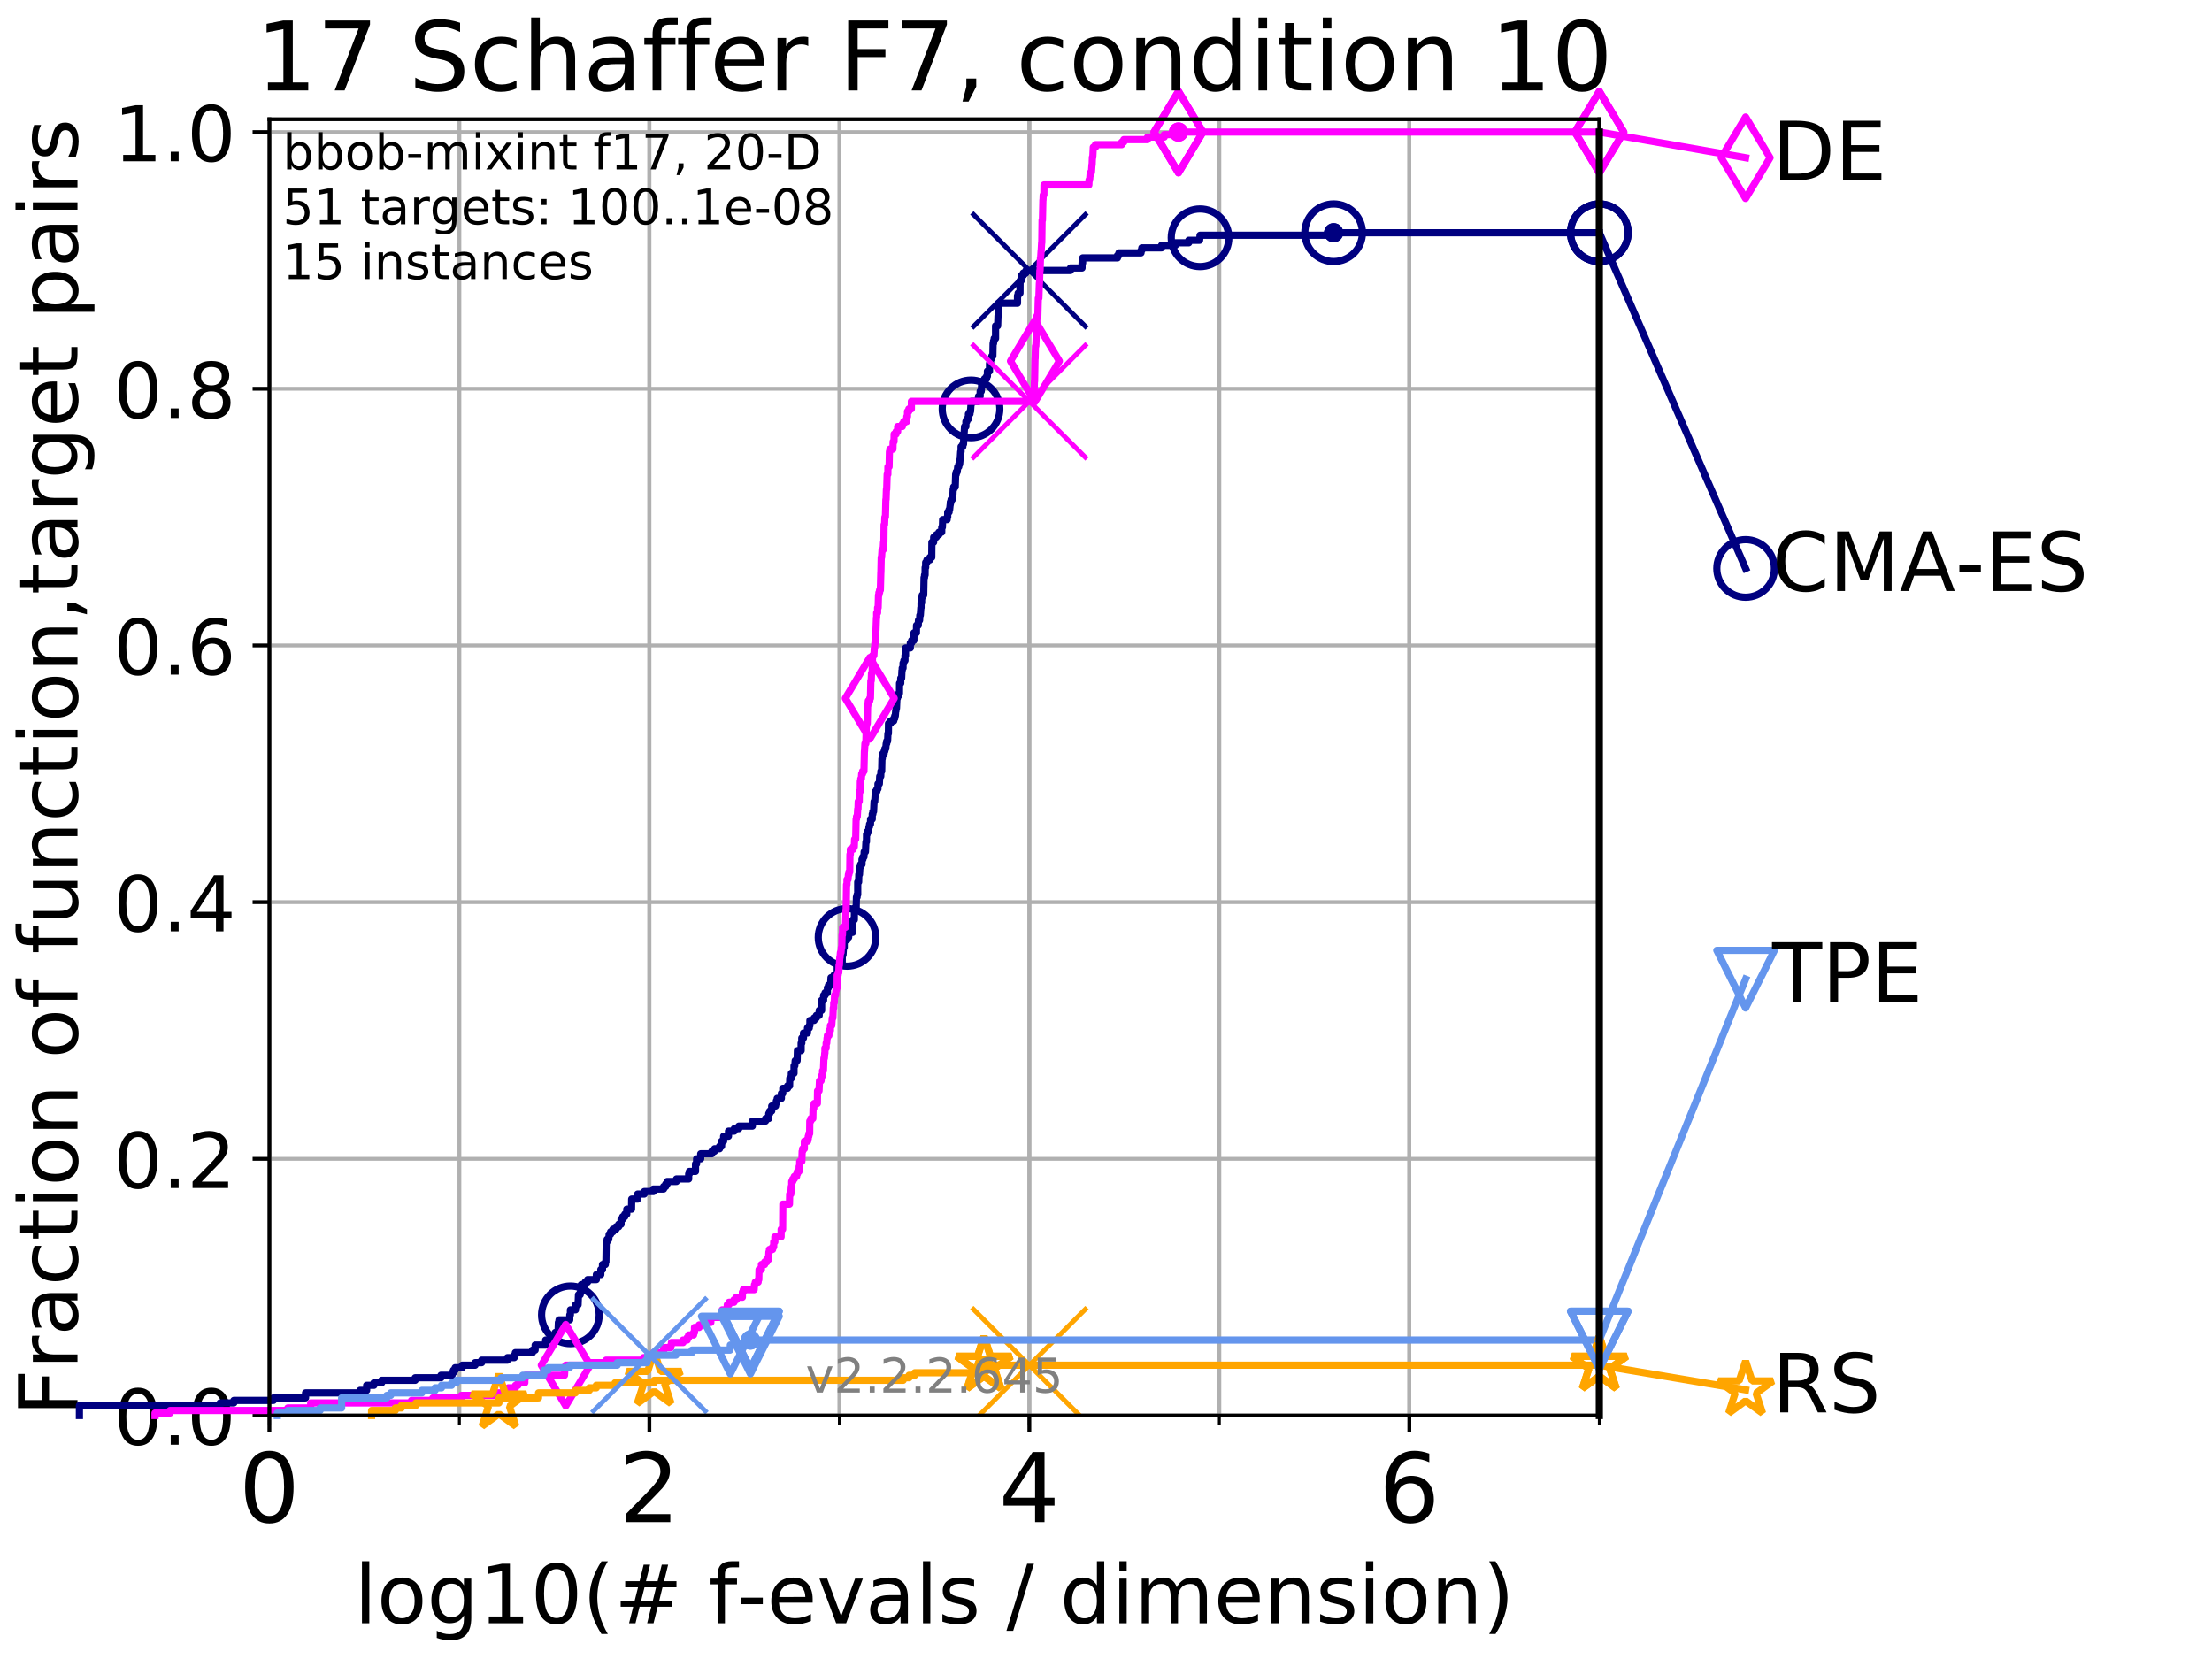 <?xml version="1.0" encoding="utf-8" standalone="no"?>
<!DOCTYPE svg PUBLIC "-//W3C//DTD SVG 1.1//EN"
  "http://www.w3.org/Graphics/SVG/1.1/DTD/svg11.dtd">
<!-- Created with matplotlib (http://matplotlib.org/) -->
<svg height="345.6pt" version="1.1" viewBox="0 0 460.8 345.6" width="460.8pt" xmlns="http://www.w3.org/2000/svg" xmlns:xlink="http://www.w3.org/1999/xlink">
 <defs>
  <style type="text/css">
*{stroke-linecap:butt;stroke-linejoin:round;}
  </style>
 </defs>
 <g id="figure_1">
  <g id="patch_1">
   <path d="M 0 345.6 
L 460.8 345.6 
L 460.8 0 
L 0 0 
z
" style="fill:#ffffff;"/>
  </g>
  <g id="axes_1">
   <g id="patch_2">
    <path d="M 56.12 294.88 
L 333.168 294.88 
L 333.168 24.84 
L 56.12 24.84 
z
" style="fill:#ffffff;"/>
   </g>
   <g id="matplotlib.axis_1">
    <g id="xtick_1">
     <g id="line2d_1">
      <path clip-path="url(#p4dc8bbc007)" d="M 56.12 294.88 
L 56.12 24.84 
" style="fill:none;stroke:#b0b0b0;stroke-linecap:square;stroke-width:0.8;"/>
     </g>
     <g id="line2d_2">
      <defs>
       <path d="M 0 0 
L 0 3.5 
" id="m78fee71516" style="stroke:#000000;stroke-width:0.8;"/>
      </defs>
      <g>
       <use style="stroke:#000000;stroke-width:0.8;" x="56.12" xlink:href="#m78fee71516" y="294.88"/>
      </g>
     </g>
     <g id="text_1">
      <!-- 0 -->
      <defs>
       <path d="M 31.781 66.406 
Q 24.172 66.406 20.328 58.906 
Q 16.5 51.422 16.5 36.375 
Q 16.5 21.391 20.328 13.891 
Q 24.172 6.391 31.781 6.391 
Q 39.453 6.391 43.281 13.891 
Q 47.125 21.391 47.125 36.375 
Q 47.125 51.422 43.281 58.906 
Q 39.453 66.406 31.781 66.406 
z
M 31.781 74.219 
Q 44.047 74.219 50.516 64.516 
Q 56.984 54.828 56.984 36.375 
Q 56.984 17.969 50.516 8.266 
Q 44.047 -1.422 31.781 -1.422 
Q 19.531 -1.422 13.062 8.266 
Q 6.594 17.969 6.594 36.375 
Q 6.594 54.828 13.062 64.516 
Q 19.531 74.219 31.781 74.219 
z
" id="DejaVuSans-30"/>
      </defs>
      <g transform="translate(49.758 317.077)scale(0.2 -0.2)">
       <use xlink:href="#DejaVuSans-30"/>
      </g>
     </g>
    </g>
    <g id="xtick_2">
     <g id="line2d_3">
      <path clip-path="url(#p4dc8bbc007)" d="M 135.277 294.88 
L 135.277 24.84 
" style="fill:none;stroke:#b0b0b0;stroke-linecap:square;stroke-width:0.8;"/>
     </g>
     <g id="line2d_4">
      <g>
       <use style="stroke:#000000;stroke-width:0.8;" x="135.277" xlink:href="#m78fee71516" y="294.88"/>
      </g>
     </g>
     <g id="text_2">
      <!-- 2 -->
      <defs>
       <path d="M 19.188 8.297 
L 53.609 8.297 
L 53.609 0 
L 7.328 0 
L 7.328 8.297 
Q 12.938 14.109 22.625 23.891 
Q 32.328 33.688 34.812 36.531 
Q 39.547 41.844 41.422 45.531 
Q 43.312 49.219 43.312 52.781 
Q 43.312 58.594 39.234 62.25 
Q 35.156 65.922 28.609 65.922 
Q 23.969 65.922 18.812 64.312 
Q 13.672 62.703 7.812 59.422 
L 7.812 69.391 
Q 13.766 71.781 18.938 73 
Q 24.125 74.219 28.422 74.219 
Q 39.75 74.219 46.484 68.547 
Q 53.219 62.891 53.219 53.422 
Q 53.219 48.922 51.531 44.891 
Q 49.859 40.875 45.406 35.406 
Q 44.188 33.984 37.641 27.219 
Q 31.109 20.453 19.188 8.297 
z
" id="DejaVuSans-32"/>
      </defs>
      <g transform="translate(128.914 317.077)scale(0.2 -0.2)">
       <use xlink:href="#DejaVuSans-32"/>
      </g>
     </g>
    </g>
    <g id="xtick_3">
     <g id="line2d_5">
      <path clip-path="url(#p4dc8bbc007)" d="M 214.433 294.88 
L 214.433 24.84 
" style="fill:none;stroke:#b0b0b0;stroke-linecap:square;stroke-width:0.8;"/>
     </g>
     <g id="line2d_6">
      <g>
       <use style="stroke:#000000;stroke-width:0.8;" x="214.433" xlink:href="#m78fee71516" y="294.88"/>
      </g>
     </g>
     <g id="text_3">
      <!-- 4 -->
      <defs>
       <path d="M 37.797 64.312 
L 12.891 25.391 
L 37.797 25.391 
z
M 35.203 72.906 
L 47.609 72.906 
L 47.609 25.391 
L 58.016 25.391 
L 58.016 17.188 
L 47.609 17.188 
L 47.609 0 
L 37.797 0 
L 37.797 17.188 
L 4.891 17.188 
L 4.891 26.703 
z
" id="DejaVuSans-34"/>
      </defs>
      <g transform="translate(208.071 317.077)scale(0.2 -0.2)">
       <use xlink:href="#DejaVuSans-34"/>
      </g>
     </g>
    </g>
    <g id="xtick_4">
     <g id="line2d_7">
      <path clip-path="url(#p4dc8bbc007)" d="M 293.59 294.88 
L 293.59 24.84 
" style="fill:none;stroke:#b0b0b0;stroke-linecap:square;stroke-width:0.8;"/>
     </g>
     <g id="line2d_8">
      <g>
       <use style="stroke:#000000;stroke-width:0.8;" x="293.59" xlink:href="#m78fee71516" y="294.88"/>
      </g>
     </g>
     <g id="text_4">
      <!-- 6 -->
      <defs>
       <path d="M 33.016 40.375 
Q 26.375 40.375 22.484 35.828 
Q 18.609 31.297 18.609 23.391 
Q 18.609 15.531 22.484 10.953 
Q 26.375 6.391 33.016 6.391 
Q 39.656 6.391 43.531 10.953 
Q 47.406 15.531 47.406 23.391 
Q 47.406 31.297 43.531 35.828 
Q 39.656 40.375 33.016 40.375 
z
M 52.594 71.297 
L 52.594 62.312 
Q 48.875 64.062 45.094 64.984 
Q 41.312 65.922 37.594 65.922 
Q 27.828 65.922 22.672 59.328 
Q 17.531 52.734 16.797 39.406 
Q 19.672 43.656 24.016 45.922 
Q 28.375 48.188 33.594 48.188 
Q 44.578 48.188 50.953 41.516 
Q 57.328 34.859 57.328 23.391 
Q 57.328 12.156 50.688 5.359 
Q 44.047 -1.422 33.016 -1.422 
Q 20.359 -1.422 13.672 8.266 
Q 6.984 17.969 6.984 36.375 
Q 6.984 53.656 15.188 63.938 
Q 23.391 74.219 37.203 74.219 
Q 40.922 74.219 44.703 73.484 
Q 48.484 72.75 52.594 71.297 
z
" id="DejaVuSans-36"/>
      </defs>
      <g transform="translate(287.227 317.077)scale(0.2 -0.2)">
       <use xlink:href="#DejaVuSans-36"/>
      </g>
     </g>
    </g>
    <g id="xtick_5">
     <g id="line2d_9">
      <path clip-path="url(#p4dc8bbc007)" d="M 56.12 294.88 
L 56.12 24.84 
" style="fill:none;stroke:#b0b0b0;stroke-linecap:square;stroke-width:0.8;"/>
     </g>
     <g id="line2d_10">
      <defs>
       <path d="M 0 0 
L 0 2 
" id="m761874d6ec" style="stroke:#000000;stroke-width:0.6;"/>
      </defs>
      <g>
       <use style="stroke:#000000;stroke-width:0.6;" x="56.12" xlink:href="#m761874d6ec" y="294.88"/>
      </g>
     </g>
    </g>
    <g id="xtick_6">
     <g id="line2d_11">
      <path clip-path="url(#p4dc8bbc007)" d="M 95.698 294.88 
L 95.698 24.84 
" style="fill:none;stroke:#b0b0b0;stroke-linecap:square;stroke-width:0.8;"/>
     </g>
     <g id="line2d_12">
      <g>
       <use style="stroke:#000000;stroke-width:0.6;" x="95.698" xlink:href="#m761874d6ec" y="294.88"/>
      </g>
     </g>
    </g>
    <g id="xtick_7">
     <g id="line2d_13">
      <path clip-path="url(#p4dc8bbc007)" d="M 135.277 294.88 
L 135.277 24.84 
" style="fill:none;stroke:#b0b0b0;stroke-linecap:square;stroke-width:0.8;"/>
     </g>
     <g id="line2d_14">
      <g>
       <use style="stroke:#000000;stroke-width:0.6;" x="135.277" xlink:href="#m761874d6ec" y="294.88"/>
      </g>
     </g>
    </g>
    <g id="xtick_8">
     <g id="line2d_15">
      <path clip-path="url(#p4dc8bbc007)" d="M 174.855 294.88 
L 174.855 24.84 
" style="fill:none;stroke:#b0b0b0;stroke-linecap:square;stroke-width:0.8;"/>
     </g>
     <g id="line2d_16">
      <g>
       <use style="stroke:#000000;stroke-width:0.6;" x="174.855" xlink:href="#m761874d6ec" y="294.88"/>
      </g>
     </g>
    </g>
    <g id="xtick_9">
     <g id="line2d_17">
      <path clip-path="url(#p4dc8bbc007)" d="M 214.433 294.88 
L 214.433 24.84 
" style="fill:none;stroke:#b0b0b0;stroke-linecap:square;stroke-width:0.8;"/>
     </g>
     <g id="line2d_18">
      <g>
       <use style="stroke:#000000;stroke-width:0.6;" x="214.433" xlink:href="#m761874d6ec" y="294.88"/>
      </g>
     </g>
    </g>
    <g id="xtick_10">
     <g id="line2d_19">
      <path clip-path="url(#p4dc8bbc007)" d="M 254.011 294.88 
L 254.011 24.84 
" style="fill:none;stroke:#b0b0b0;stroke-linecap:square;stroke-width:0.8;"/>
     </g>
     <g id="line2d_20">
      <g>
       <use style="stroke:#000000;stroke-width:0.6;" x="254.011" xlink:href="#m761874d6ec" y="294.88"/>
      </g>
     </g>
    </g>
    <g id="xtick_11">
     <g id="line2d_21">
      <path clip-path="url(#p4dc8bbc007)" d="M 293.59 294.88 
L 293.59 24.84 
" style="fill:none;stroke:#b0b0b0;stroke-linecap:square;stroke-width:0.8;"/>
     </g>
     <g id="line2d_22">
      <g>
       <use style="stroke:#000000;stroke-width:0.6;" x="293.59" xlink:href="#m761874d6ec" y="294.88"/>
      </g>
     </g>
    </g>
    <g id="xtick_12">
     <g id="line2d_23">
      <path clip-path="url(#p4dc8bbc007)" d="M 333.168 294.88 
L 333.168 24.84 
" style="fill:none;stroke:#b0b0b0;stroke-linecap:square;stroke-width:0.8;"/>
     </g>
     <g id="line2d_24">
      <g>
       <use style="stroke:#000000;stroke-width:0.6;" x="333.168" xlink:href="#m761874d6ec" y="294.88"/>
      </g>
     </g>
    </g>
    <g id="text_5">
     <!-- log10(# f-evals / dimension) -->
     <defs>
      <path d="M 9.422 75.984 
L 18.406 75.984 
L 18.406 0 
L 9.422 0 
z
" id="DejaVuSans-6c"/>
      <path d="M 30.609 48.391 
Q 23.391 48.391 19.188 42.75 
Q 14.984 37.109 14.984 27.297 
Q 14.984 17.484 19.156 11.844 
Q 23.344 6.203 30.609 6.203 
Q 37.797 6.203 41.984 11.859 
Q 46.188 17.531 46.188 27.297 
Q 46.188 37.016 41.984 42.703 
Q 37.797 48.391 30.609 48.391 
z
M 30.609 56 
Q 42.328 56 49.016 48.375 
Q 55.719 40.766 55.719 27.297 
Q 55.719 13.875 49.016 6.219 
Q 42.328 -1.422 30.609 -1.422 
Q 18.844 -1.422 12.172 6.219 
Q 5.516 13.875 5.516 27.297 
Q 5.516 40.766 12.172 48.375 
Q 18.844 56 30.609 56 
z
" id="DejaVuSans-6f"/>
      <path d="M 45.406 27.984 
Q 45.406 37.75 41.375 43.109 
Q 37.359 48.484 30.078 48.484 
Q 22.859 48.484 18.828 43.109 
Q 14.797 37.75 14.797 27.984 
Q 14.797 18.266 18.828 12.891 
Q 22.859 7.516 30.078 7.516 
Q 37.359 7.516 41.375 12.891 
Q 45.406 18.266 45.406 27.984 
z
M 54.391 6.781 
Q 54.391 -7.172 48.188 -13.984 
Q 42 -20.797 29.203 -20.797 
Q 24.469 -20.797 20.266 -20.094 
Q 16.062 -19.391 12.109 -17.922 
L 12.109 -9.188 
Q 16.062 -11.328 19.922 -12.344 
Q 23.781 -13.375 27.781 -13.375 
Q 36.625 -13.375 41.016 -8.766 
Q 45.406 -4.156 45.406 5.172 
L 45.406 9.625 
Q 42.625 4.781 38.281 2.391 
Q 33.938 0 27.875 0 
Q 17.828 0 11.672 7.656 
Q 5.516 15.328 5.516 27.984 
Q 5.516 40.672 11.672 48.328 
Q 17.828 56 27.875 56 
Q 33.938 56 38.281 53.609 
Q 42.625 51.219 45.406 46.391 
L 45.406 54.688 
L 54.391 54.688 
z
" id="DejaVuSans-67"/>
      <path d="M 12.406 8.297 
L 28.516 8.297 
L 28.516 63.922 
L 10.984 60.406 
L 10.984 69.391 
L 28.422 72.906 
L 38.281 72.906 
L 38.281 8.297 
L 54.391 8.297 
L 54.391 0 
L 12.406 0 
z
" id="DejaVuSans-31"/>
      <path d="M 31 75.875 
Q 24.469 64.656 21.281 53.656 
Q 18.109 42.672 18.109 31.391 
Q 18.109 20.125 21.312 9.062 
Q 24.516 -2 31 -13.188 
L 23.188 -13.188 
Q 15.875 -1.703 12.234 9.375 
Q 8.594 20.453 8.594 31.391 
Q 8.594 42.281 12.203 53.312 
Q 15.828 64.359 23.188 75.875 
z
" id="DejaVuSans-28"/>
      <path d="M 51.125 44 
L 36.922 44 
L 32.812 27.688 
L 47.125 27.688 
z
M 43.797 71.781 
L 38.719 51.516 
L 52.984 51.516 
L 58.109 71.781 
L 65.922 71.781 
L 60.891 51.516 
L 76.125 51.516 
L 76.125 44 
L 58.984 44 
L 54.984 27.688 
L 70.516 27.688 
L 70.516 20.219 
L 53.078 20.219 
L 48 0 
L 40.188 0 
L 45.219 20.219 
L 30.906 20.219 
L 25.875 0 
L 18.016 0 
L 23.094 20.219 
L 7.719 20.219 
L 7.719 27.688 
L 24.906 27.688 
L 29 44 
L 13.281 44 
L 13.281 51.516 
L 30.906 51.516 
L 35.891 71.781 
z
" id="DejaVuSans-23"/>
      <path id="DejaVuSans-20"/>
      <path d="M 37.109 75.984 
L 37.109 68.5 
L 28.516 68.5 
Q 23.688 68.5 21.797 66.547 
Q 19.922 64.594 19.922 59.516 
L 19.922 54.688 
L 34.719 54.688 
L 34.719 47.703 
L 19.922 47.703 
L 19.922 0 
L 10.891 0 
L 10.891 47.703 
L 2.297 47.703 
L 2.297 54.688 
L 10.891 54.688 
L 10.891 58.5 
Q 10.891 67.625 15.141 71.797 
Q 19.391 75.984 28.609 75.984 
z
" id="DejaVuSans-66"/>
      <path d="M 4.891 31.391 
L 31.203 31.391 
L 31.203 23.391 
L 4.891 23.391 
z
" id="DejaVuSans-2d"/>
      <path d="M 56.203 29.594 
L 56.203 25.203 
L 14.891 25.203 
Q 15.484 15.922 20.484 11.062 
Q 25.484 6.203 34.422 6.203 
Q 39.594 6.203 44.453 7.469 
Q 49.312 8.734 54.109 11.281 
L 54.109 2.781 
Q 49.266 0.734 44.188 -0.344 
Q 39.109 -1.422 33.891 -1.422 
Q 20.797 -1.422 13.156 6.188 
Q 5.516 13.812 5.516 26.812 
Q 5.516 40.234 12.766 48.109 
Q 20.016 56 32.328 56 
Q 43.359 56 49.781 48.891 
Q 56.203 41.797 56.203 29.594 
z
M 47.219 32.234 
Q 47.125 39.594 43.094 43.984 
Q 39.062 48.391 32.422 48.391 
Q 24.906 48.391 20.391 44.141 
Q 15.875 39.891 15.188 32.172 
z
" id="DejaVuSans-65"/>
      <path d="M 2.984 54.688 
L 12.5 54.688 
L 29.594 8.797 
L 46.688 54.688 
L 56.203 54.688 
L 35.688 0 
L 23.484 0 
z
" id="DejaVuSans-76"/>
      <path d="M 34.281 27.484 
Q 23.391 27.484 19.188 25 
Q 14.984 22.516 14.984 16.5 
Q 14.984 11.719 18.141 8.906 
Q 21.297 6.109 26.703 6.109 
Q 34.188 6.109 38.703 11.406 
Q 43.219 16.703 43.219 25.484 
L 43.219 27.484 
z
M 52.203 31.203 
L 52.203 0 
L 43.219 0 
L 43.219 8.297 
Q 40.141 3.328 35.547 0.953 
Q 30.953 -1.422 24.312 -1.422 
Q 15.922 -1.422 10.953 3.297 
Q 6 8.016 6 15.922 
Q 6 25.141 12.172 29.828 
Q 18.359 34.516 30.609 34.516 
L 43.219 34.516 
L 43.219 35.406 
Q 43.219 41.609 39.141 45 
Q 35.062 48.391 27.688 48.391 
Q 23 48.391 18.547 47.266 
Q 14.109 46.141 10.016 43.891 
L 10.016 52.203 
Q 14.938 54.109 19.578 55.047 
Q 24.219 56 28.609 56 
Q 40.484 56 46.344 49.844 
Q 52.203 43.703 52.203 31.203 
z
" id="DejaVuSans-61"/>
      <path d="M 44.281 53.078 
L 44.281 44.578 
Q 40.484 46.531 36.375 47.5 
Q 32.281 48.484 27.875 48.484 
Q 21.188 48.484 17.844 46.438 
Q 14.5 44.391 14.5 40.281 
Q 14.5 37.156 16.891 35.375 
Q 19.281 33.594 26.516 31.984 
L 29.594 31.297 
Q 39.156 29.25 43.188 25.516 
Q 47.219 21.781 47.219 15.094 
Q 47.219 7.469 41.188 3.016 
Q 35.156 -1.422 24.609 -1.422 
Q 20.219 -1.422 15.453 -0.562 
Q 10.688 0.297 5.422 2 
L 5.422 11.281 
Q 10.406 8.688 15.234 7.391 
Q 20.062 6.109 24.812 6.109 
Q 31.156 6.109 34.562 8.281 
Q 37.984 10.453 37.984 14.406 
Q 37.984 18.062 35.516 20.016 
Q 33.062 21.969 24.703 23.781 
L 21.578 24.516 
Q 13.234 26.266 9.516 29.906 
Q 5.812 33.547 5.812 39.891 
Q 5.812 47.609 11.281 51.797 
Q 16.75 56 26.812 56 
Q 31.781 56 36.172 55.266 
Q 40.578 54.547 44.281 53.078 
z
" id="DejaVuSans-73"/>
      <path d="M 25.391 72.906 
L 33.688 72.906 
L 8.297 -9.281 
L 0 -9.281 
z
" id="DejaVuSans-2f"/>
      <path d="M 45.406 46.391 
L 45.406 75.984 
L 54.391 75.984 
L 54.391 0 
L 45.406 0 
L 45.406 8.203 
Q 42.578 3.328 38.25 0.953 
Q 33.938 -1.422 27.875 -1.422 
Q 17.969 -1.422 11.734 6.484 
Q 5.516 14.406 5.516 27.297 
Q 5.516 40.188 11.734 48.094 
Q 17.969 56 27.875 56 
Q 33.938 56 38.25 53.625 
Q 42.578 51.266 45.406 46.391 
z
M 14.797 27.297 
Q 14.797 17.391 18.875 11.75 
Q 22.953 6.109 30.078 6.109 
Q 37.203 6.109 41.297 11.75 
Q 45.406 17.391 45.406 27.297 
Q 45.406 37.203 41.297 42.844 
Q 37.203 48.484 30.078 48.484 
Q 22.953 48.484 18.875 42.844 
Q 14.797 37.203 14.797 27.297 
z
" id="DejaVuSans-64"/>
      <path d="M 9.422 54.688 
L 18.406 54.688 
L 18.406 0 
L 9.422 0 
z
M 9.422 75.984 
L 18.406 75.984 
L 18.406 64.594 
L 9.422 64.594 
z
" id="DejaVuSans-69"/>
      <path d="M 52 44.188 
Q 55.375 50.25 60.062 53.125 
Q 64.75 56 71.094 56 
Q 79.641 56 84.281 50.016 
Q 88.922 44.047 88.922 33.016 
L 88.922 0 
L 79.891 0 
L 79.891 32.719 
Q 79.891 40.578 77.094 44.375 
Q 74.312 48.188 68.609 48.188 
Q 61.625 48.188 57.562 43.547 
Q 53.516 38.922 53.516 30.906 
L 53.516 0 
L 44.484 0 
L 44.484 32.719 
Q 44.484 40.625 41.703 44.406 
Q 38.922 48.188 33.109 48.188 
Q 26.219 48.188 22.156 43.531 
Q 18.109 38.875 18.109 30.906 
L 18.109 0 
L 9.078 0 
L 9.078 54.688 
L 18.109 54.688 
L 18.109 46.188 
Q 21.188 51.219 25.484 53.609 
Q 29.781 56 35.688 56 
Q 41.656 56 45.828 52.969 
Q 50 49.953 52 44.188 
z
" id="DejaVuSans-6d"/>
      <path d="M 54.891 33.016 
L 54.891 0 
L 45.906 0 
L 45.906 32.719 
Q 45.906 40.484 42.875 44.328 
Q 39.844 48.188 33.797 48.188 
Q 26.516 48.188 22.312 43.547 
Q 18.109 38.922 18.109 30.906 
L 18.109 0 
L 9.078 0 
L 9.078 54.688 
L 18.109 54.688 
L 18.109 46.188 
Q 21.344 51.125 25.703 53.562 
Q 30.078 56 35.797 56 
Q 45.219 56 50.047 50.172 
Q 54.891 44.344 54.891 33.016 
z
" id="DejaVuSans-6e"/>
      <path d="M 8.016 75.875 
L 15.828 75.875 
Q 23.141 64.359 26.781 53.312 
Q 30.422 42.281 30.422 31.391 
Q 30.422 20.453 26.781 9.375 
Q 23.141 -1.703 15.828 -13.188 
L 8.016 -13.188 
Q 14.5 -2 17.703 9.062 
Q 20.906 20.125 20.906 31.391 
Q 20.906 42.672 17.703 53.656 
Q 14.5 64.656 8.016 75.875 
z
" id="DejaVuSans-29"/>
     </defs>
     <g transform="translate(73.803 338.154)scale(0.17 -0.17)">
      <use xlink:href="#DejaVuSans-6c"/>
      <use x="27.783" xlink:href="#DejaVuSans-6f"/>
      <use x="88.965" xlink:href="#DejaVuSans-67"/>
      <use x="152.441" xlink:href="#DejaVuSans-31"/>
      <use x="216.064" xlink:href="#DejaVuSans-30"/>
      <use x="279.688" xlink:href="#DejaVuSans-28"/>
      <use x="318.701" xlink:href="#DejaVuSans-23"/>
      <use x="402.49" xlink:href="#DejaVuSans-20"/>
      <use x="434.277" xlink:href="#DejaVuSans-66"/>
      <use x="469.404" xlink:href="#DejaVuSans-2d"/>
      <use x="505.488" xlink:href="#DejaVuSans-65"/>
      <use x="567.012" xlink:href="#DejaVuSans-76"/>
      <use x="626.191" xlink:href="#DejaVuSans-61"/>
      <use x="687.471" xlink:href="#DejaVuSans-6c"/>
      <use x="715.254" xlink:href="#DejaVuSans-73"/>
      <use x="767.354" xlink:href="#DejaVuSans-20"/>
      <use x="799.141" xlink:href="#DejaVuSans-2f"/>
      <use x="832.832" xlink:href="#DejaVuSans-20"/>
      <use x="864.619" xlink:href="#DejaVuSans-64"/>
      <use x="928.096" xlink:href="#DejaVuSans-69"/>
      <use x="955.879" xlink:href="#DejaVuSans-6d"/>
      <use x="1053.291" xlink:href="#DejaVuSans-65"/>
      <use x="1114.814" xlink:href="#DejaVuSans-6e"/>
      <use x="1178.193" xlink:href="#DejaVuSans-73"/>
      <use x="1230.293" xlink:href="#DejaVuSans-69"/>
      <use x="1258.076" xlink:href="#DejaVuSans-6f"/>
      <use x="1319.258" xlink:href="#DejaVuSans-6e"/>
      <use x="1382.637" xlink:href="#DejaVuSans-29"/>
     </g>
    </g>
   </g>
   <g id="matplotlib.axis_2">
    <g id="ytick_1">
     <g id="line2d_25">
      <path clip-path="url(#p4dc8bbc007)" d="M 56.12 294.88 
L 333.168 294.88 
" style="fill:none;stroke:#b0b0b0;stroke-linecap:square;stroke-width:0.8;"/>
     </g>
     <g id="line2d_26">
      <defs>
       <path d="M 0 0 
L -3.5 0 
" id="m48fbb33951" style="stroke:#000000;stroke-width:0.8;"/>
      </defs>
      <g>
       <use style="stroke:#000000;stroke-width:0.8;" x="56.12" xlink:href="#m48fbb33951" y="294.88"/>
      </g>
     </g>
     <g id="text_6">
      <!-- 0.0 -->
      <defs>
       <path d="M 10.688 12.406 
L 21 12.406 
L 21 0 
L 10.688 0 
z
" id="DejaVuSans-2e"/>
      </defs>
      <g transform="translate(23.675 300.959)scale(0.16 -0.16)">
       <use xlink:href="#DejaVuSans-30"/>
       <use x="63.623" xlink:href="#DejaVuSans-2e"/>
       <use x="95.41" xlink:href="#DejaVuSans-30"/>
      </g>
     </g>
    </g>
    <g id="ytick_2">
     <g id="line2d_27">
      <path clip-path="url(#p4dc8bbc007)" d="M 56.12 241.407 
L 333.168 241.407 
" style="fill:none;stroke:#b0b0b0;stroke-linecap:square;stroke-width:0.8;"/>
     </g>
     <g id="line2d_28">
      <g>
       <use style="stroke:#000000;stroke-width:0.8;" x="56.12" xlink:href="#m48fbb33951" y="241.407"/>
      </g>
     </g>
     <g id="text_7">
      <!-- 0.2 -->
      <g transform="translate(23.675 247.485)scale(0.16 -0.16)">
       <use xlink:href="#DejaVuSans-30"/>
       <use x="63.623" xlink:href="#DejaVuSans-2e"/>
       <use x="95.41" xlink:href="#DejaVuSans-32"/>
      </g>
     </g>
    </g>
    <g id="ytick_3">
     <g id="line2d_29">
      <path clip-path="url(#p4dc8bbc007)" d="M 56.12 187.933 
L 333.168 187.933 
" style="fill:none;stroke:#b0b0b0;stroke-linecap:square;stroke-width:0.8;"/>
     </g>
     <g id="line2d_30">
      <g>
       <use style="stroke:#000000;stroke-width:0.8;" x="56.12" xlink:href="#m48fbb33951" y="187.933"/>
      </g>
     </g>
     <g id="text_8">
      <!-- 0.4 -->
      <g transform="translate(23.675 194.012)scale(0.16 -0.16)">
       <use xlink:href="#DejaVuSans-30"/>
       <use x="63.623" xlink:href="#DejaVuSans-2e"/>
       <use x="95.41" xlink:href="#DejaVuSans-34"/>
      </g>
     </g>
    </g>
    <g id="ytick_4">
     <g id="line2d_31">
      <path clip-path="url(#p4dc8bbc007)" d="M 56.12 134.46 
L 333.168 134.46 
" style="fill:none;stroke:#b0b0b0;stroke-linecap:square;stroke-width:0.8;"/>
     </g>
     <g id="line2d_32">
      <g>
       <use style="stroke:#000000;stroke-width:0.8;" x="56.12" xlink:href="#m48fbb33951" y="134.46"/>
      </g>
     </g>
     <g id="text_9">
      <!-- 0.6 -->
      <g transform="translate(23.675 140.539)scale(0.16 -0.16)">
       <use xlink:href="#DejaVuSans-30"/>
       <use x="63.623" xlink:href="#DejaVuSans-2e"/>
       <use x="95.41" xlink:href="#DejaVuSans-36"/>
      </g>
     </g>
    </g>
    <g id="ytick_5">
     <g id="line2d_33">
      <path clip-path="url(#p4dc8bbc007)" d="M 56.12 80.987 
L 333.168 80.987 
" style="fill:none;stroke:#b0b0b0;stroke-linecap:square;stroke-width:0.8;"/>
     </g>
     <g id="line2d_34">
      <g>
       <use style="stroke:#000000;stroke-width:0.8;" x="56.12" xlink:href="#m48fbb33951" y="80.987"/>
      </g>
     </g>
     <g id="text_10">
      <!-- 0.8 -->
      <defs>
       <path d="M 31.781 34.625 
Q 24.75 34.625 20.719 30.859 
Q 16.703 27.094 16.703 20.516 
Q 16.703 13.922 20.719 10.156 
Q 24.75 6.391 31.781 6.391 
Q 38.812 6.391 42.859 10.172 
Q 46.922 13.969 46.922 20.516 
Q 46.922 27.094 42.891 30.859 
Q 38.875 34.625 31.781 34.625 
z
M 21.922 38.812 
Q 15.578 40.375 12.031 44.719 
Q 8.5 49.078 8.5 55.328 
Q 8.5 64.062 14.719 69.141 
Q 20.953 74.219 31.781 74.219 
Q 42.672 74.219 48.875 69.141 
Q 55.078 64.062 55.078 55.328 
Q 55.078 49.078 51.531 44.719 
Q 48 40.375 41.703 38.812 
Q 48.828 37.156 52.797 32.312 
Q 56.781 27.484 56.781 20.516 
Q 56.781 9.906 50.312 4.234 
Q 43.844 -1.422 31.781 -1.422 
Q 19.734 -1.422 13.25 4.234 
Q 6.781 9.906 6.781 20.516 
Q 6.781 27.484 10.781 32.312 
Q 14.797 37.156 21.922 38.812 
z
M 18.312 54.391 
Q 18.312 48.734 21.844 45.562 
Q 25.391 42.391 31.781 42.391 
Q 38.141 42.391 41.719 45.562 
Q 45.312 48.734 45.312 54.391 
Q 45.312 60.062 41.719 63.234 
Q 38.141 66.406 31.781 66.406 
Q 25.391 66.406 21.844 63.234 
Q 18.312 60.062 18.312 54.391 
z
" id="DejaVuSans-38"/>
      </defs>
      <g transform="translate(23.675 87.066)scale(0.16 -0.16)">
       <use xlink:href="#DejaVuSans-30"/>
       <use x="63.623" xlink:href="#DejaVuSans-2e"/>
       <use x="95.41" xlink:href="#DejaVuSans-38"/>
      </g>
     </g>
    </g>
    <g id="ytick_6">
     <g id="line2d_35">
      <path clip-path="url(#p4dc8bbc007)" d="M 56.12 27.514 
L 333.168 27.514 
" style="fill:none;stroke:#b0b0b0;stroke-linecap:square;stroke-width:0.8;"/>
     </g>
     <g id="line2d_36">
      <g>
       <use style="stroke:#000000;stroke-width:0.8;" x="56.12" xlink:href="#m48fbb33951" y="27.514"/>
      </g>
     </g>
     <g id="text_11">
      <!-- 1.0 -->
      <g transform="translate(23.675 33.592)scale(0.16 -0.16)">
       <use xlink:href="#DejaVuSans-31"/>
       <use x="63.623" xlink:href="#DejaVuSans-2e"/>
       <use x="95.41" xlink:href="#DejaVuSans-30"/>
      </g>
     </g>
    </g>
    <g id="text_12">
     <!-- Fraction of function,target pairs -->
     <defs>
      <path d="M 9.812 72.906 
L 51.703 72.906 
L 51.703 64.594 
L 19.672 64.594 
L 19.672 43.109 
L 48.578 43.109 
L 48.578 34.812 
L 19.672 34.812 
L 19.672 0 
L 9.812 0 
z
" id="DejaVuSans-46"/>
      <path d="M 41.109 46.297 
Q 39.594 47.172 37.812 47.578 
Q 36.031 48 33.891 48 
Q 26.266 48 22.188 43.047 
Q 18.109 38.094 18.109 28.812 
L 18.109 0 
L 9.078 0 
L 9.078 54.688 
L 18.109 54.688 
L 18.109 46.188 
Q 20.953 51.172 25.484 53.578 
Q 30.031 56 36.531 56 
Q 37.453 56 38.578 55.875 
Q 39.703 55.766 41.062 55.516 
z
" id="DejaVuSans-72"/>
      <path d="M 48.781 52.594 
L 48.781 44.188 
Q 44.969 46.297 41.141 47.344 
Q 37.312 48.391 33.406 48.391 
Q 24.656 48.391 19.812 42.844 
Q 14.984 37.312 14.984 27.297 
Q 14.984 17.281 19.812 11.734 
Q 24.656 6.203 33.406 6.203 
Q 37.312 6.203 41.141 7.25 
Q 44.969 8.297 48.781 10.406 
L 48.781 2.094 
Q 45.016 0.344 40.984 -0.531 
Q 36.969 -1.422 32.422 -1.422 
Q 20.062 -1.422 12.781 6.344 
Q 5.516 14.109 5.516 27.297 
Q 5.516 40.672 12.859 48.328 
Q 20.219 56 33.016 56 
Q 37.156 56 41.109 55.141 
Q 45.062 54.297 48.781 52.594 
z
" id="DejaVuSans-63"/>
      <path d="M 18.312 70.219 
L 18.312 54.688 
L 36.812 54.688 
L 36.812 47.703 
L 18.312 47.703 
L 18.312 18.016 
Q 18.312 11.328 20.141 9.422 
Q 21.969 7.516 27.594 7.516 
L 36.812 7.516 
L 36.812 0 
L 27.594 0 
Q 17.188 0 13.234 3.875 
Q 9.281 7.766 9.281 18.016 
L 9.281 47.703 
L 2.688 47.703 
L 2.688 54.688 
L 9.281 54.688 
L 9.281 70.219 
z
" id="DejaVuSans-74"/>
      <path d="M 8.5 21.578 
L 8.5 54.688 
L 17.484 54.688 
L 17.484 21.922 
Q 17.484 14.156 20.5 10.266 
Q 23.531 6.391 29.594 6.391 
Q 36.859 6.391 41.078 11.031 
Q 45.312 15.672 45.312 23.688 
L 45.312 54.688 
L 54.297 54.688 
L 54.297 0 
L 45.312 0 
L 45.312 8.406 
Q 42.047 3.422 37.719 1 
Q 33.406 -1.422 27.688 -1.422 
Q 18.266 -1.422 13.375 4.438 
Q 8.5 10.297 8.5 21.578 
z
M 31.109 56 
z
" id="DejaVuSans-75"/>
      <path d="M 11.719 12.406 
L 22.016 12.406 
L 22.016 4 
L 14.016 -11.625 
L 7.719 -11.625 
L 11.719 4 
z
" id="DejaVuSans-2c"/>
      <path d="M 18.109 8.203 
L 18.109 -20.797 
L 9.078 -20.797 
L 9.078 54.688 
L 18.109 54.688 
L 18.109 46.391 
Q 20.953 51.266 25.266 53.625 
Q 29.594 56 35.594 56 
Q 45.562 56 51.781 48.094 
Q 58.016 40.188 58.016 27.297 
Q 58.016 14.406 51.781 6.484 
Q 45.562 -1.422 35.594 -1.422 
Q 29.594 -1.422 25.266 0.953 
Q 20.953 3.328 18.109 8.203 
z
M 48.688 27.297 
Q 48.688 37.203 44.609 42.844 
Q 40.531 48.484 33.406 48.484 
Q 26.266 48.484 22.188 42.844 
Q 18.109 37.203 18.109 27.297 
Q 18.109 17.391 22.188 11.75 
Q 26.266 6.109 33.406 6.109 
Q 40.531 6.109 44.609 11.75 
Q 48.688 17.391 48.688 27.297 
z
" id="DejaVuSans-70"/>
     </defs>
     <g transform="translate(16.14 294.999)rotate(-90)scale(0.17 -0.17)">
      <use xlink:href="#DejaVuSans-46"/>
      <use x="57.41" xlink:href="#DejaVuSans-72"/>
      <use x="98.523" xlink:href="#DejaVuSans-61"/>
      <use x="159.803" xlink:href="#DejaVuSans-63"/>
      <use x="214.783" xlink:href="#DejaVuSans-74"/>
      <use x="253.992" xlink:href="#DejaVuSans-69"/>
      <use x="281.775" xlink:href="#DejaVuSans-6f"/>
      <use x="342.957" xlink:href="#DejaVuSans-6e"/>
      <use x="406.336" xlink:href="#DejaVuSans-20"/>
      <use x="438.123" xlink:href="#DejaVuSans-6f"/>
      <use x="499.305" xlink:href="#DejaVuSans-66"/>
      <use x="534.51" xlink:href="#DejaVuSans-20"/>
      <use x="566.297" xlink:href="#DejaVuSans-66"/>
      <use x="601.502" xlink:href="#DejaVuSans-75"/>
      <use x="664.881" xlink:href="#DejaVuSans-6e"/>
      <use x="728.26" xlink:href="#DejaVuSans-63"/>
      <use x="783.24" xlink:href="#DejaVuSans-74"/>
      <use x="822.449" xlink:href="#DejaVuSans-69"/>
      <use x="850.232" xlink:href="#DejaVuSans-6f"/>
      <use x="911.414" xlink:href="#DejaVuSans-6e"/>
      <use x="974.793" xlink:href="#DejaVuSans-2c"/>
      <use x="1006.58" xlink:href="#DejaVuSans-74"/>
      <use x="1045.789" xlink:href="#DejaVuSans-61"/>
      <use x="1107.068" xlink:href="#DejaVuSans-72"/>
      <use x="1148.166" xlink:href="#DejaVuSans-67"/>
      <use x="1211.643" xlink:href="#DejaVuSans-65"/>
      <use x="1273.166" xlink:href="#DejaVuSans-74"/>
      <use x="1312.375" xlink:href="#DejaVuSans-20"/>
      <use x="1344.162" xlink:href="#DejaVuSans-70"/>
      <use x="1407.639" xlink:href="#DejaVuSans-61"/>
      <use x="1468.918" xlink:href="#DejaVuSans-69"/>
      <use x="1496.701" xlink:href="#DejaVuSans-72"/>
      <use x="1537.814" xlink:href="#DejaVuSans-73"/>
     </g>
    </g>
   </g>
   <g id="line2d_37">
    <defs>
     <path d="M 0 1.5 
C 0.398 1.5 0.779 1.342 1.061 1.061 
C 1.342 0.779 1.5 0.398 1.5 0 
C 1.5 -0.398 1.342 -0.779 1.061 -1.061 
C 0.779 -1.342 0.398 -1.5 0 -1.5 
C -0.398 -1.5 -0.779 -1.342 -1.061 -1.061 
C -1.342 -0.779 -1.5 -0.398 -1.5 0 
C -1.5 0.398 -1.342 0.779 -1.061 1.061 
C -0.779 1.342 -0.398 1.5 0 1.5 
z
" id="ma14f68b00e" style="stroke:#000080;"/>
    </defs>
    <g>
     <use style="fill:#000080;stroke:#000080;" x="277.817" xlink:href="#ma14f68b00e" y="48.484"/>
     <use style="fill:#000080;stroke:#000080;" x="277.817" xlink:href="#ma14f68b00e" y="48.484"/>
    </g>
   </g>
   <g id="line2d_38">
    <path d="M 16.542 294.88 
L 16.542 292.783 
L 45.844 292.783 
L 45.844 292.259 
L 48.715 292.259 
L 48.715 291.735 
L 56.959 291.735 
L 56.959 291.21 
L 63.653 291.21 
L 63.653 290.162 
L 75.004 290.162 
L 75.004 289.638 
L 76.379 289.638 
L 76.379 288.589 
L 77.897 288.589 
L 77.897 288.065 
L 79.513 288.065 
L 79.513 287.541 
L 86.483 287.541 
L 86.483 287.016 
L 91.863 287.016 
L 91.863 286.492 
L 94.171 286.492 
L 94.171 285.968 
L 94.451 285.968 
L 94.451 285.444 
L 94.817 285.444 
L 94.817 284.919 
L 96.29 284.919 
L 96.29 284.395 
L 98.975 284.395 
L 98.975 283.871 
L 100.34 283.871 
L 100.34 283.347 
L 105.706 283.347 
L 105.706 282.822 
L 107.133 282.822 
L 107.133 282.298 
L 107.353 282.298 
L 107.353 281.774 
L 110.925 281.774 
L 110.925 281.25 
L 111.482 281.25 
L 111.482 280.201 
L 113.67 280.201 
L 113.67 279.153 
L 114.866 279.153 
L 114.866 278.628 
L 115.664 278.628 
L 115.664 277.58 
L 116.246 277.58 
L 116.324 275.483 
L 116.453 275.483 
L 116.453 274.959 
L 118.69 274.959 
L 118.69 273.91 
L 118.825 273.91 
L 118.825 272.862 
L 119.888 272.862 
L 119.888 271.813 
L 120.427 271.813 
L 120.508 269.716 
L 120.87 269.716 
L 120.87 269.192 
L 121.087 269.192 
L 121.087 267.619 
L 121.892 267.619 
L 121.892 267.095 
L 122.408 267.095 
L 122.408 266.571 
L 124.234 266.571 
L 124.234 265.522 
L 125.156 265.522 
L 125.156 264.474 
L 125.509 264.474 
L 125.509 263.425 
L 126.105 263.425 
L 126.105 262.901 
L 126.222 262.901 
L 126.294 258.707 
L 126.468 258.707 
L 126.468 258.183 
L 126.808 258.183 
L 126.893 257.134 
L 127.198 257.134 
L 127.198 256.61 
L 127.673 256.61 
L 127.673 256.086 
L 128.329 256.086 
L 128.329 255.561 
L 128.886 255.561 
L 128.886 255.037 
L 129.378 255.037 
L 129.378 253.989 
L 129.713 253.989 
L 129.713 253.464 
L 130.159 253.464 
L 130.159 252.94 
L 130.571 252.94 
L 130.571 251.892 
L 131.559 251.892 
L 131.591 249.795 
L 132.833 249.795 
L 132.833 248.746 
L 134.213 248.746 
L 134.213 248.222 
L 136.107 248.222 
L 136.107 247.698 
L 138.245 247.698 
L 138.245 247.173 
L 138.68 247.173 
L 138.68 246.649 
L 138.995 246.649 
L 138.995 246.125 
L 140.918 246.125 
L 140.918 245.601 
L 143.462 245.601 
L 143.462 244.552 
L 143.611 244.552 
L 143.611 244.028 
L 144.886 244.028 
L 144.886 242.455 
L 145.115 242.455 
L 145.115 241.407 
L 145.967 241.407 
L 145.967 240.358 
L 148.285 240.358 
L 148.285 239.834 
L 148.856 239.834 
L 148.856 239.31 
L 149.89 239.31 
L 149.89 238.785 
L 150.321 238.785 
L 150.321 237.737 
L 150.742 237.737 
L 150.742 236.689 
L 151.757 236.689 
L 151.757 235.64 
L 152.959 235.64 
L 152.959 235.116 
L 153.915 235.116 
L 153.915 234.592 
L 156.731 234.592 
L 156.731 233.543 
L 159.471 233.543 
L 159.471 233.019 
L 160.145 233.019 
L 160.145 231.97 
L 160.35 231.97 
L 160.35 231.446 
L 160.763 231.446 
L 160.763 230.398 
L 161.569 230.398 
L 161.569 229.873 
L 161.726 229.873 
L 161.726 229.349 
L 161.901 229.349 
L 161.901 228.825 
L 162.775 228.825 
L 162.775 227.776 
L 163.066 227.776 
L 163.066 226.728 
L 164.063 226.728 
L 164.063 226.204 
L 164.486 226.204 
L 164.524 224.631 
L 164.85 224.631 
L 164.85 223.582 
L 165.407 223.582 
L 165.409 222.01 
L 165.572 222.01 
L 165.651 220.961 
L 166.057 220.961 
L 166.115 218.864 
L 166.891 218.864 
L 166.891 217.291 
L 167.029 217.291 
L 167.029 216.243 
L 167.38 216.243 
L 167.38 215.194 
L 168.212 215.194 
L 168.212 214.146 
L 168.587 214.146 
L 168.587 213.622 
L 168.717 213.622 
L 168.717 212.573 
L 169.599 212.573 
L 169.599 212.049 
L 170.067 212.049 
L 170.067 211.525 
L 170.657 211.525 
L 170.657 210.476 
L 171.159 210.476 
L 171.159 208.379 
L 171.569 208.379 
L 171.572 207.331 
L 171.876 207.331 
L 171.876 206.806 
L 172.369 206.806 
L 172.369 205.758 
L 172.587 205.758 
L 172.587 205.234 
L 173.028 205.234 
L 173.109 203.661 
L 173.735 203.661 
L 173.735 203.137 
L 174.409 203.137 
L 174.409 201.564 
L 174.613 201.564 
L 174.613 200.515 
L 175.447 200.515 
L 175.46 198.943 
L 175.611 198.943 
L 175.712 197.37 
L 175.863 197.37 
L 175.863 195.797 
L 176.457 195.797 
L 176.457 195.273 
L 176.78 195.273 
L 176.879 194.224 
L 177.626 194.224 
L 177.668 191.603 
L 177.973 191.603 
L 177.992 189.506 
L 178.169 189.506 
L 178.169 188.982 
L 178.363 188.982 
L 178.412 186.885 
L 178.552 186.885 
L 178.552 186.361 
L 178.677 186.361 
L 178.679 183.739 
L 178.872 183.739 
L 178.907 182.167 
L 179.043 182.167 
L 179.134 180.594 
L 179.277 180.594 
L 179.277 180.07 
L 179.572 180.07 
L 179.572 179.021 
L 179.757 179.021 
L 179.757 178.497 
L 179.982 178.497 
L 180.022 177.449 
L 180.283 177.449 
L 180.39 175.352 
L 180.499 175.352 
L 180.515 173.779 
L 180.654 173.779 
L 180.654 173.255 
L 180.938 173.255 
L 181.029 172.206 
L 181.14 172.206 
L 181.14 171.682 
L 181.337 171.682 
L 181.361 170.633 
L 181.705 170.633 
L 181.705 169.585 
L 181.833 169.585 
L 181.833 169.061 
L 181.983 169.061 
L 182.085 166.964 
L 182.22 166.964 
L 182.322 165.391 
L 182.37 165.391 
L 182.37 164.867 
L 182.68 164.867 
L 182.68 164.342 
L 182.893 164.342 
L 182.893 163.294 
L 183.184 163.294 
L 183.262 161.721 
L 183.478 161.721 
L 183.51 160.673 
L 183.669 160.673 
L 183.727 158.051 
L 183.793 158.051 
L 183.897 157.003 
L 184.185 157.003 
L 184.185 156.479 
L 184.333 156.479 
L 184.333 155.954 
L 184.521 155.954 
L 184.612 154.906 
L 184.72 154.906 
L 184.72 154.382 
L 184.904 154.382 
L 184.971 152.809 
L 185.067 152.809 
L 185.092 150.712 
L 185.512 150.712 
L 185.512 150.188 
L 186.179 150.188 
L 186.179 149.663 
L 186.386 149.663 
L 186.386 149.139 
L 186.507 149.139 
L 186.588 148.091 
L 186.641 148.091 
L 186.641 147.566 
L 186.753 147.566 
L 186.848 145.469 
L 186.949 145.469 
L 186.949 144.945 
L 187.212 144.945 
L 187.212 144.421 
L 187.375 144.421 
L 187.39 142.324 
L 187.639 142.324 
L 187.639 141.275 
L 187.827 141.275 
L 187.894 139.703 
L 187.946 139.703 
L 187.946 139.178 
L 188.121 139.178 
L 188.124 138.13 
L 188.291 138.13 
L 188.291 137.606 
L 188.524 137.606 
L 188.524 136.557 
L 188.641 136.557 
L 188.641 134.984 
L 189.634 134.984 
L 189.634 133.936 
L 189.914 133.936 
L 189.914 133.412 
L 190.377 133.412 
L 190.394 131.839 
L 190.903 131.839 
L 190.932 130.266 
L 191.286 130.266 
L 191.333 129.218 
L 191.565 129.218 
L 191.612 128.169 
L 191.717 128.169 
L 191.827 126.596 
L 191.871 126.596 
L 191.871 125.548 
L 191.988 125.548 
L 191.988 124.499 
L 192.115 124.499 
L 192.115 123.975 
L 192.42 123.975 
L 192.494 120.306 
L 192.592 120.306 
L 192.592 119.781 
L 192.711 119.781 
L 192.724 118.209 
L 192.831 118.209 
L 192.831 117.16 
L 193.093 117.16 
L 193.093 116.636 
L 193.706 116.636 
L 193.706 116.112 
L 194.099 116.112 
L 194.129 112.966 
L 194.491 112.966 
L 194.501 111.918 
L 195.05 111.918 
L 195.05 111.393 
L 195.592 111.393 
L 195.592 110.869 
L 196.176 110.869 
L 196.183 109.821 
L 196.317 109.821 
L 196.366 108.248 
L 197.302 108.248 
L 197.302 107.724 
L 197.421 107.724 
L 197.421 106.675 
L 197.712 106.675 
L 197.712 106.151 
L 197.824 106.151 
L 197.933 105.102 
L 197.969 105.102 
L 197.969 104.578 
L 198.122 104.578 
L 198.122 104.054 
L 198.381 104.054 
L 198.381 103.005 
L 198.515 103.005 
L 198.557 101.957 
L 198.656 101.957 
L 198.656 101.433 
L 198.992 101.433 
L 199.08 98.811 
L 199.204 98.811 
L 199.204 98.287 
L 199.406 98.287 
L 199.508 97.239 
L 199.726 97.239 
L 199.726 96.714 
L 199.906 96.714 
L 199.997 95.666 
L 200.028 95.666 
L 200.129 94.093 
L 200.209 94.093 
L 200.21 93.045 
L 200.571 93.045 
L 200.571 92.52 
L 200.716 92.52 
L 200.803 90.423 
L 200.83 90.423 
L 200.939 88.851 
L 201.212 88.851 
L 201.213 87.802 
L 201.41 87.802 
L 201.41 87.278 
L 201.741 87.278 
L 201.741 86.229 
L 202.059 86.229 
L 202.059 85.705 
L 202.173 85.705 
L 202.28 84.132 
L 202.39 84.132 
L 202.39 83.608 
L 203.834 83.608 
L 203.834 82.56 
L 204.181 82.56 
L 204.181 81.511 
L 204.414 81.511 
L 204.503 79.938 
L 204.629 79.938 
L 204.629 79.414 
L 205.1 79.414 
L 205.1 78.89 
L 205.521 78.89 
L 205.521 78.366 
L 205.696 78.366 
L 205.696 77.317 
L 206.129 77.317 
L 206.129 75.744 
L 206.336 75.744 
L 206.36 74.696 
L 206.611 74.696 
L 206.611 74.172 
L 206.827 74.172 
L 206.879 71.55 
L 206.97 71.55 
L 206.97 71.026 
L 207.103 71.026 
L 207.103 70.502 
L 207.391 70.502 
L 207.391 67.881 
L 207.83 67.881 
L 207.902 65.784 
L 207.975 65.784 
L 207.993 63.163 
L 211.964 63.163 
L 211.964 61.59 
L 212.094 61.59 
L 212.094 61.066 
L 212.482 61.066 
L 212.502 58.444 
L 212.754 58.444 
L 212.754 57.396 
L 213.167 57.396 
L 213.167 56.872 
L 213.721 56.872 
L 213.721 56.347 
L 222.999 56.347 
L 222.999 55.823 
L 225.41 55.823 
L 225.413 54.775 
L 225.529 54.775 
L 225.543 53.726 
L 232.788 53.726 
L 232.788 53.202 
L 233.09 53.202 
L 233.09 52.678 
L 237.693 52.678 
L 237.693 52.153 
L 237.864 52.153 
L 237.864 51.629 
L 241.973 51.629 
L 241.973 51.105 
L 244.865 51.105 
L 244.865 50.581 
L 247.635 50.581 
L 247.635 50.056 
L 249.899 50.056 
L 249.991 49.008 
L 277.817 49.008 
L 277.817 48.484 
L 333.168 48.484 
L 333.168 48.484 
" style="fill:none;stroke:#000080;stroke-linecap:square;stroke-width:1.5;"/>
   </g>
   <g id="line2d_39">
    <defs>
     <path d="M 0 6 
C 1.591 6 3.117 5.368 4.243 4.243 
C 5.368 3.117 6 1.591 6 0 
C 6 -1.591 5.368 -3.117 4.243 -4.243 
C 3.117 -5.368 1.591 -6 0 -6 
C -1.591 -6 -3.117 -5.368 -4.243 -4.243 
C -5.368 -3.117 -6 -1.591 -6 0 
C -6 1.591 -5.368 3.117 -4.243 4.243 
C -3.117 5.368 -1.591 6 0 6 
z
" id="m18fc158c3a" style="stroke:#000080;stroke-width:1.5;"/>
    </defs>
    <g>
     <use style="fill-opacity:0;stroke:#000080;stroke-width:1.5;" x="118.825" xlink:href="#m18fc158c3a" y="273.91"/>
     <use style="fill-opacity:0;stroke:#000080;stroke-width:1.5;" x="176.457" xlink:href="#m18fc158c3a" y="195.273"/>
     <use style="fill-opacity:0;stroke:#000080;stroke-width:1.5;" x="202.28" xlink:href="#m18fc158c3a" y="85.181"/>
     <use style="fill-opacity:0;stroke:#000080;stroke-width:1.5;" x="249.991" xlink:href="#m18fc158c3a" y="49.532"/>
     <use style="fill-opacity:0;stroke:#000080;stroke-width:1.5;" x="277.817" xlink:href="#m18fc158c3a" y="48.484"/>
     <use style="fill-opacity:0;stroke:#000080;stroke-width:1.5;" x="333.168" xlink:href="#m18fc158c3a" y="48.484"/>
    </g>
   </g>
   <g id="line2d_40">
    <path style="fill:none;stroke:#000080;stroke-linecap:square;stroke-width:1.5;"/>
    <g/>
   </g>
   <g id="line2d_41">
    <path clip-path="url(#p4dc8bbc007)" d="M 214.453 56.347 
" style="fill:none;stroke:#000080;stroke-linecap:square;stroke-width:1.5;"/>
    <defs>
     <path d="M -12 12 
L 12 -12 
M -12 -12 
L 12 12 
" id="m34941a6d1f" style="stroke:#000080;"/>
    </defs>
    <g clip-path="url(#p4dc8bbc007)">
     <use style="fill:#000080;stroke:#000080;" x="214.453" xlink:href="#m34941a6d1f" y="56.347"/>
    </g>
   </g>
   <g id="line2d_42">
    <defs>
     <path d="M 0 1.5 
C 0.398 1.5 0.779 1.342 1.061 1.061 
C 1.342 0.779 1.5 0.398 1.5 0 
C 1.5 -0.398 1.342 -0.779 1.061 -1.061 
C 0.779 -1.342 0.398 -1.5 0 -1.5 
C -0.398 -1.5 -0.779 -1.342 -1.061 -1.061 
C -1.342 -0.779 -1.5 -0.398 -1.5 0 
C -1.5 0.398 -1.342 0.779 -1.061 1.061 
C -0.779 1.342 -0.398 1.5 0 1.5 
z
" id="mcc855c6b4b" style="stroke:#ff00ff;"/>
    </defs>
    <g>
     <use style="fill:#ff00ff;stroke:#ff00ff;" x="245.496" xlink:href="#mcc855c6b4b" y="27.514"/>
     <use style="fill:#ff00ff;stroke:#ff00ff;" x="245.496" xlink:href="#mcc855c6b4b" y="27.514"/>
    </g>
   </g>
   <g id="line2d_43">
    <path d="M 32.291 294.88 
L 32.291 294.356 
L 35.425 294.356 
L 35.425 293.832 
L 59.956 293.832 
L 59.956 293.307 
L 64.728 293.307 
L 64.728 292.259 
L 85.732 292.259 
L 85.732 291.735 
L 90.171 291.735 
L 90.171 291.21 
L 96.123 291.21 
L 96.123 290.686 
L 103.342 290.686 
L 103.342 290.162 
L 105.897 290.162 
L 105.897 289.113 
L 107.396 289.113 
L 107.396 288.589 
L 107.911 288.589 
L 107.911 288.065 
L 109.329 288.065 
L 109.329 287.016 
L 109.522 287.016 
L 109.522 286.492 
L 117.596 286.492 
L 117.692 284.919 
L 117.858 284.919 
L 117.858 284.395 
L 122.481 284.395 
L 122.481 283.871 
L 126.251 283.871 
L 126.251 283.347 
L 134.038 283.347 
L 134.038 282.822 
L 135.095 282.822 
L 135.095 282.298 
L 136.148 282.298 
L 136.148 281.774 
L 138.245 281.774 
L 138.245 280.725 
L 139.76 280.725 
L 139.76 280.201 
L 139.872 280.201 
L 139.872 279.677 
L 142.303 279.677 
L 142.303 279.153 
L 143.172 279.153 
L 143.172 278.628 
L 143.462 278.628 
L 143.462 278.104 
L 144.488 278.104 
L 144.488 277.58 
L 144.673 277.58 
L 144.673 276.531 
L 145.645 276.531 
L 145.645 276.007 
L 146.751 276.007 
L 146.751 275.483 
L 148.083 275.483 
L 148.083 274.434 
L 150.446 274.434 
L 150.446 272.862 
L 151.504 272.862 
L 151.504 271.813 
L 151.858 271.813 
L 151.858 271.289 
L 152.904 271.289 
L 152.904 270.765 
L 153.39 270.765 
L 153.39 270.24 
L 154.654 270.24 
L 154.654 269.192 
L 154.845 269.192 
L 154.845 268.668 
L 157.104 268.668 
L 157.167 267.619 
L 157.339 267.619 
L 157.339 267.095 
L 157.936 267.095 
L 157.936 266.571 
L 158.067 266.571 
L 158.119 264.474 
L 158.613 264.474 
L 158.613 263.425 
L 159.285 263.425 
L 159.285 262.901 
L 159.719 262.901 
L 159.719 262.377 
L 160.105 262.377 
L 160.177 260.804 
L 160.282 260.804 
L 160.282 260.28 
L 160.947 260.28 
L 160.947 259.755 
L 161.177 259.755 
L 161.177 258.707 
L 161.416 258.707 
L 161.416 257.658 
L 162.719 257.658 
L 162.726 256.086 
L 163.035 256.086 
L 163.079 250.843 
L 164.46 250.843 
L 164.501 248.746 
L 164.75 248.746 
L 164.839 247.173 
L 164.933 247.173 
L 164.933 246.125 
L 165.151 246.125 
L 165.151 245.601 
L 165.461 245.601 
L 165.461 245.076 
L 165.949 245.076 
L 165.949 244.552 
L 166.12 244.552 
L 166.12 244.028 
L 166.46 244.028 
L 166.478 242.979 
L 166.587 242.979 
L 166.591 241.931 
L 167.038 241.931 
L 167.103 239.834 
L 167.204 239.834 
L 167.204 239.31 
L 167.557 239.31 
L 167.565 237.737 
L 168.252 237.737 
L 168.252 237.213 
L 168.378 237.213 
L 168.378 236.689 
L 168.5 236.689 
L 168.5 236.164 
L 168.664 236.164 
L 168.693 233.543 
L 168.906 233.543 
L 168.906 233.019 
L 169.326 233.019 
L 169.373 230.922 
L 169.512 230.922 
L 169.607 229.873 
L 170.272 229.873 
L 170.308 227.252 
L 170.62 227.252 
L 170.71 225.155 
L 171.043 225.155 
L 171.125 224.107 
L 171.349 224.107 
L 171.349 223.058 
L 171.533 223.058 
L 171.634 220.437 
L 171.724 220.437 
L 171.806 219.388 
L 171.846 219.388 
L 171.846 218.34 
L 172.102 218.34 
L 172.102 217.291 
L 172.223 217.291 
L 172.295 216.243 
L 172.361 216.243 
L 172.361 215.719 
L 172.685 215.719 
L 172.696 214.67 
L 172.991 214.67 
L 172.991 213.622 
L 173.269 213.622 
L 173.372 212.049 
L 173.501 212.049 
L 173.589 209.952 
L 173.672 209.952 
L 173.68 208.903 
L 173.791 208.903 
L 173.858 207.331 
L 174.052 207.331 
L 174.141 206.282 
L 174.223 206.282 
L 174.223 205.758 
L 174.393 205.758 
L 174.401 203.137 
L 174.597 203.137 
L 174.597 202.612 
L 174.733 202.612 
L 174.791 201.04 
L 174.862 201.04 
L 174.944 199.467 
L 174.997 199.467 
L 175.077 198.418 
L 175.2 198.418 
L 175.273 197.37 
L 175.358 197.37 
L 175.419 194.749 
L 175.497 194.749 
L 175.541 193.176 
L 176.132 193.176 
L 176.238 189.506 
L 176.271 189.506 
L 176.351 184.264 
L 176.441 184.264 
L 176.451 183.215 
L 176.654 183.215 
L 176.741 182.167 
L 176.845 182.167 
L 176.845 181.642 
L 177.012 181.642 
L 177.058 177.973 
L 177.144 177.973 
L 177.144 176.924 
L 177.73 176.924 
L 177.73 176.4 
L 177.964 176.4 
L 178.024 174.827 
L 178.254 174.827 
L 178.343 170.633 
L 178.429 170.633 
L 178.429 170.109 
L 178.586 170.109 
L 178.675 168.536 
L 178.734 168.536 
L 178.783 166.964 
L 178.991 166.964 
L 179.025 164.867 
L 179.201 164.867 
L 179.232 162.77 
L 179.316 162.77 
L 179.316 162.245 
L 179.443 162.245 
L 179.506 161.197 
L 179.692 161.197 
L 179.692 160.673 
L 179.975 160.673 
L 180.071 156.479 
L 180.095 156.479 
L 180.181 154.906 
L 180.372 154.906 
L 180.463 151.236 
L 180.518 151.236 
L 180.518 150.712 
L 180.667 150.712 
L 180.741 147.042 
L 180.785 147.042 
L 180.882 145.994 
L 181.188 145.994 
L 181.188 145.469 
L 181.33 145.469 
L 181.415 141.8 
L 181.496 141.8 
L 181.554 140.227 
L 181.686 140.227 
L 181.767 136.557 
L 182.041 136.557 
L 182.138 134.984 
L 182.209 134.984 
L 182.259 133.936 
L 182.366 133.936 
L 182.427 131.315 
L 182.481 131.315 
L 182.58 128.693 
L 182.624 128.693 
L 182.624 127.645 
L 182.816 127.645 
L 182.816 126.596 
L 182.932 126.596 
L 183.005 123.975 
L 183.09 123.975 
L 183.09 123.451 
L 183.235 123.451 
L 183.235 122.927 
L 183.395 122.927 
L 183.494 119.257 
L 183.507 119.257 
L 183.575 116.112 
L 183.644 116.112 
L 183.746 114.539 
L 183.983 114.539 
L 184.069 112.966 
L 184.133 112.966 
L 184.171 109.296 
L 184.272 109.296 
L 184.335 107.724 
L 184.45 107.724 
L 184.542 104.054 
L 184.587 104.054 
L 184.658 101.957 
L 184.715 101.957 
L 184.814 98.811 
L 184.955 98.811 
L 184.97 97.239 
L 185.213 97.239 
L 185.281 94.093 
L 185.365 94.093 
L 185.365 93.569 
L 186.011 93.569 
L 186.055 91.996 
L 186.24 91.996 
L 186.264 90.423 
L 186.676 90.423 
L 186.676 89.899 
L 187 89.899 
L 187 88.851 
L 187.974 88.851 
L 187.974 88.326 
L 188.269 88.326 
L 188.269 87.802 
L 188.905 87.802 
L 188.905 86.754 
L 189.046 86.754 
L 189.046 85.705 
L 189.327 85.705 
L 189.327 85.181 
L 189.86 85.181 
L 189.86 83.608 
L 215.276 83.608 
L 215.298 82.56 
L 215.401 82.56 
L 215.491 79.414 
L 215.522 79.414 
L 215.61 74.696 
L 215.636 74.696 
L 215.702 72.075 
L 215.781 72.075 
L 215.886 69.453 
L 215.91 69.453 
L 216.02 65.784 
L 216.2 65.784 
L 216.301 62.114 
L 216.41 62.114 
L 216.519 58.969 
L 216.543 58.969 
L 216.62 56.347 
L 216.667 56.347 
L 216.746 53.726 
L 216.783 53.726 
L 216.886 52.153 
L 216.907 52.153 
L 216.99 50.581 
L 217.023 50.581 
L 217.084 45.862 
L 217.159 45.862 
L 217.254 41.668 
L 217.278 41.668 
L 217.317 40.62 
L 217.459 40.62 
L 217.484 38.523 
L 226.829 38.523 
L 226.871 37.474 
L 226.993 37.474 
L 227.075 36.426 
L 227.193 36.426 
L 227.193 35.902 
L 227.368 35.902 
L 227.474 34.329 
L 227.511 34.329 
L 227.568 32.756 
L 227.646 32.756 
L 227.75 30.659 
L 228.206 30.659 
L 228.206 30.135 
L 233.677 30.135 
L 233.677 29.611 
L 234.103 29.611 
L 234.103 29.086 
L 239.049 29.086 
L 239.049 28.562 
L 242.534 28.562 
L 242.534 28.038 
L 245.496 28.038 
L 245.496 27.514 
L 333.168 27.514 
L 333.168 27.514 
" style="fill:none;stroke:#ff00ff;stroke-linecap:square;stroke-width:1.5;"/>
   </g>
   <g id="line2d_44">
    <defs>
     <path d="M -0 8.485 
L 5.091 0 
L 0 -8.485 
L -5.091 -0 
z
" id="m0a1e212269" style="stroke:#ff00ff;stroke-linejoin:miter;stroke-width:1.5;"/>
    </defs>
    <g>
     <use style="fill-opacity:0;stroke:#ff00ff;stroke-linejoin:miter;stroke-width:1.5;" x="117.858" xlink:href="#m0a1e212269" y="284.395"/>
     <use style="fill-opacity:0;stroke:#ff00ff;stroke-linejoin:miter;stroke-width:1.5;" x="181.188" xlink:href="#m0a1e212269" y="145.469"/>
     <use style="fill-opacity:0;stroke:#ff00ff;stroke-linejoin:miter;stroke-width:1.5;" x="215.592" xlink:href="#m0a1e212269" y="75.22"/>
     <use style="fill-opacity:0;stroke:#ff00ff;stroke-linejoin:miter;stroke-width:1.5;" x="245.496" xlink:href="#m0a1e212269" y="27.514"/>
     <use style="fill-opacity:0;stroke:#ff00ff;stroke-linejoin:miter;stroke-width:1.5;" x="245.496" xlink:href="#m0a1e212269" y="27.514"/>
     <use style="fill-opacity:0;stroke:#ff00ff;stroke-linejoin:miter;stroke-width:1.5;" x="333.168" xlink:href="#m0a1e212269" y="27.514"/>
    </g>
   </g>
   <g id="line2d_45">
    <path style="fill:none;stroke:#ff00ff;stroke-linecap:square;stroke-width:1.5;"/>
    <g/>
   </g>
   <g id="line2d_46">
    <path clip-path="url(#p4dc8bbc007)" d="M 214.433 83.608 
" style="fill:none;stroke:#ff00ff;stroke-linecap:square;stroke-width:1.5;"/>
    <defs>
     <path d="M -12 12 
L 12 -12 
M -12 -12 
L 12 12 
" id="m780be48fb0" style="stroke:#ff00ff;"/>
    </defs>
    <g clip-path="url(#p4dc8bbc007)">
     <use style="fill:#ff00ff;stroke:#ff00ff;" x="214.433" xlink:href="#m780be48fb0" y="83.608"/>
    </g>
   </g>
   <g id="line2d_47">
    <defs>
     <path d="M 0 1.5 
C 0.398 1.5 0.779 1.342 1.061 1.061 
C 1.342 0.779 1.5 0.398 1.5 0 
C 1.5 -0.398 1.342 -0.779 1.061 -1.061 
C 0.779 -1.342 0.398 -1.5 0 -1.5 
C -0.398 -1.5 -0.779 -1.342 -1.061 -1.061 
C -1.342 -0.779 -1.5 -0.398 -1.5 0 
C -1.5 0.398 -1.342 0.779 -1.061 1.061 
C -0.779 1.342 -0.398 1.5 0 1.5 
z
" id="me8bf0ac7fd" style="stroke:#ffa500;"/>
    </defs>
    <g>
     <use style="fill:#ffa500;stroke:#ffa500;" x="204.986" xlink:href="#me8bf0ac7fd" y="284.395"/>
     <use style="fill:#ffa500;stroke:#ffa500;" x="204.986" xlink:href="#me8bf0ac7fd" y="284.395"/>
    </g>
   </g>
   <g id="line2d_48">
    <path d="M 77.406 294.88 
L 77.406 293.832 
L 82.351 293.832 
L 82.351 293.307 
L 83.611 293.307 
L 83.611 292.783 
L 86.629 292.783 
L 86.629 292.259 
L 103.937 292.259 
L 103.937 291.21 
L 112.188 291.21 
L 112.188 290.162 
L 119.867 290.162 
L 119.867 289.638 
L 122.768 289.638 
L 122.768 289.113 
L 124.217 289.113 
L 124.217 288.589 
L 128.121 288.589 
L 128.121 288.065 
L 136.27 288.065 
L 136.27 287.541 
L 188.144 287.541 
L 188.144 287.016 
L 189.376 287.016 
L 189.376 286.492 
L 190.567 286.492 
L 190.567 285.968 
L 203.615 285.968 
L 203.615 284.919 
L 204.986 284.919 
L 204.986 284.395 
L 333.168 284.395 
" style="fill:none;stroke:#ffa500;stroke-linecap:square;stroke-width:1.5;"/>
   </g>
   <g id="line2d_49">
    <defs>
     <path d="M 0 -6 
L -1.347 -1.854 
L -5.706 -1.854 
L -2.18 0.708 
L -3.527 4.854 
L -0 2.292 
L 3.527 4.854 
L 2.18 0.708 
L 5.706 -1.854 
L 1.347 -1.854 
z
" id="m907ea80305" style="stroke:#ffa500;stroke-linejoin:bevel;stroke-width:1.5;"/>
    </defs>
    <g>
     <use style="fill-opacity:0;stroke:#ffa500;stroke-linejoin:bevel;stroke-width:1.5;" x="103.937" xlink:href="#m907ea80305" y="292.259"/>
     <use style="fill-opacity:0;stroke:#ffa500;stroke-linejoin:bevel;stroke-width:1.5;" x="136.27" xlink:href="#m907ea80305" y="287.541"/>
     <use style="fill-opacity:0;stroke:#ffa500;stroke-linejoin:bevel;stroke-width:1.5;" x="204.986" xlink:href="#m907ea80305" y="284.395"/>
     <use style="fill-opacity:0;stroke:#ffa500;stroke-linejoin:bevel;stroke-width:1.5;" x="204.986" xlink:href="#m907ea80305" y="284.395"/>
     <use style="fill-opacity:0;stroke:#ffa500;stroke-linejoin:bevel;stroke-width:1.5;" x="333.168" xlink:href="#m907ea80305" y="284.395"/>
    </g>
   </g>
   <g id="line2d_50">
    <path style="fill:none;stroke:#ffa500;stroke-linecap:square;stroke-width:1.5;"/>
    <g/>
   </g>
   <g id="line2d_51">
    <path clip-path="url(#p4dc8bbc007)" d="M 214.433 284.395 
" style="fill:none;stroke:#ffa500;stroke-linecap:square;stroke-width:1.5;"/>
    <defs>
     <path d="M -12 12 
L 12 -12 
M -12 -12 
L 12 12 
" id="m1eb0539396" style="stroke:#ffa500;"/>
    </defs>
    <g clip-path="url(#p4dc8bbc007)">
     <use style="fill:#ffa500;stroke:#ffa500;" x="214.433" xlink:href="#m1eb0539396" y="284.395"/>
    </g>
   </g>
   <g id="line2d_52">
    <defs>
     <path d="M 0 1.5 
C 0.398 1.5 0.779 1.342 1.061 1.061 
C 1.342 0.779 1.5 0.398 1.5 0 
C 1.5 -0.398 1.342 -0.779 1.061 -1.061 
C 0.779 -1.342 0.398 -1.5 0 -1.5 
C -0.398 -1.5 -0.779 -1.342 -1.061 -1.061 
C -1.342 -0.779 -1.5 -0.398 -1.5 0 
C -1.5 0.398 -1.342 0.779 -1.061 1.061 
C -0.779 1.342 -0.398 1.5 0 1.5 
z
" id="m30560b972f" style="stroke:#6495ed;"/>
    </defs>
    <g>
     <use style="fill:#6495ed;stroke:#6495ed;" x="156.322" xlink:href="#m30560b972f" y="279.153"/>
     <use style="fill:#6495ed;stroke:#6495ed;" x="156.322" xlink:href="#m30560b972f" y="279.153"/>
    </g>
   </g>
   <g id="line2d_53">
    <path d="M 57.758 294.88 
L 57.758 294.356 
L 59.956 294.356 
L 59.956 293.832 
L 66.694 293.832 
L 66.694 293.307 
L 71.168 293.307 
L 71.168 291.21 
L 80.581 291.21 
L 80.581 290.686 
L 81.39 290.686 
L 81.39 290.162 
L 87.892 290.162 
L 87.892 289.638 
L 90.638 289.638 
L 90.638 289.113 
L 91.97 289.113 
L 91.97 288.589 
L 94.077 288.589 
L 94.077 288.065 
L 95.086 288.065 
L 95.086 287.541 
L 104.41 287.541 
L 104.41 287.016 
L 108.896 287.016 
L 108.896 286.492 
L 113.273 286.492 
L 113.273 285.444 
L 114.205 285.444 
L 114.205 284.919 
L 118.645 284.919 
L 118.645 284.395 
L 128.584 284.395 
L 128.584 283.871 
L 134.824 283.871 
L 134.824 283.347 
L 134.921 283.347 
L 134.921 282.298 
L 140.813 282.298 
L 140.813 281.774 
L 144.148 281.774 
L 144.148 281.25 
L 152.07 281.25 
L 152.07 280.725 
L 152.135 280.725 
L 152.135 280.201 
L 156.322 280.201 
L 156.322 279.153 
L 333.168 279.153 
" style="fill:none;stroke:#6495ed;stroke-linecap:square;stroke-width:1.5;"/>
   </g>
   <g id="line2d_54">
    <defs>
     <path d="M -0 6 
L 6 -6 
L -6 -6 
z
" id="mcb8bda5cae" style="stroke:#6495ed;stroke-linejoin:miter;stroke-width:1.5;"/>
    </defs>
    <g>
     <use style="fill-opacity:0;stroke:#6495ed;stroke-linejoin:miter;stroke-width:1.5;" x="152.135" xlink:href="#mcb8bda5cae" y="280.201"/>
     <use style="fill-opacity:0;stroke:#6495ed;stroke-linejoin:miter;stroke-width:1.5;" x="156.322" xlink:href="#mcb8bda5cae" y="280.201"/>
     <use style="fill-opacity:0;stroke:#6495ed;stroke-linejoin:miter;stroke-width:1.5;" x="156.322" xlink:href="#mcb8bda5cae" y="279.153"/>
     <use style="fill-opacity:0;stroke:#6495ed;stroke-linejoin:miter;stroke-width:1.5;" x="156.322" xlink:href="#mcb8bda5cae" y="279.153"/>
     <use style="fill-opacity:0;stroke:#6495ed;stroke-linejoin:miter;stroke-width:1.5;" x="333.168" xlink:href="#mcb8bda5cae" y="279.153"/>
    </g>
   </g>
   <g id="line2d_55">
    <path style="fill:none;stroke:#6495ed;stroke-linecap:square;stroke-width:1.5;"/>
    <g/>
   </g>
   <g id="line2d_56">
    <path clip-path="url(#p4dc8bbc007)" d="M 135.277 282.298 
" style="fill:none;stroke:#6495ed;stroke-linecap:square;stroke-width:1.5;"/>
    <defs>
     <path d="M -12 12 
L 12 -12 
M -12 -12 
L 12 12 
" id="m9f4e58cb96" style="stroke:#6495ed;"/>
    </defs>
    <g clip-path="url(#p4dc8bbc007)">
     <use style="fill:#6495ed;stroke:#6495ed;" x="135.277" xlink:href="#m9f4e58cb96" y="282.298"/>
    </g>
   </g>
   <g id="line2d_57">
    <path d="M 333.168 284.395 
L 363.643 289.533 
" style="fill:none;stroke:#ffa500;stroke-linecap:square;stroke-width:1.5;"/>
    <g>
     <use style="fill-opacity:0;stroke:#ffa500;stroke-linejoin:bevel;stroke-width:1.5;" x="333.168" xlink:href="#m907ea80305" y="284.395"/>
     <use style="fill-opacity:0;stroke:#ffa500;stroke-linejoin:bevel;stroke-width:1.5;" x="363.643" xlink:href="#m907ea80305" y="289.533"/>
    </g>
   </g>
   <g id="line2d_58">
    <path d="M 333.168 279.153 
L 363.643 203.975 
" style="fill:none;stroke:#6495ed;stroke-linecap:square;stroke-width:1.5;"/>
    <g>
     <use style="fill-opacity:0;stroke:#6495ed;stroke-linejoin:miter;stroke-width:1.5;" x="333.168" xlink:href="#mcb8bda5cae" y="279.153"/>
     <use style="fill-opacity:0;stroke:#6495ed;stroke-linejoin:miter;stroke-width:1.5;" x="363.643" xlink:href="#mcb8bda5cae" y="203.975"/>
    </g>
   </g>
   <g id="line2d_59">
    <path d="M 333.168 48.484 
L 363.643 118.418 
" style="fill:none;stroke:#000080;stroke-linecap:square;stroke-width:1.5;"/>
    <g>
     <use style="fill-opacity:0;stroke:#000080;stroke-width:1.5;" x="333.168" xlink:href="#m18fc158c3a" y="48.484"/>
     <use style="fill-opacity:0;stroke:#000080;stroke-width:1.5;" x="363.643" xlink:href="#m18fc158c3a" y="118.418"/>
    </g>
   </g>
   <g id="line2d_60">
    <path d="M 333.168 27.514 
L 363.643 32.861 
" style="fill:none;stroke:#ff00ff;stroke-linecap:square;stroke-width:1.5;"/>
    <g>
     <use style="fill-opacity:0;stroke:#ff00ff;stroke-linejoin:miter;stroke-width:1.5;" x="333.168" xlink:href="#m0a1e212269" y="27.514"/>
     <use style="fill-opacity:0;stroke:#ff00ff;stroke-linejoin:miter;stroke-width:1.5;" x="363.643" xlink:href="#m0a1e212269" y="32.861"/>
    </g>
   </g>
   <g id="line2d_61">
    <path d="M 333.168 294.88 
L 333.168 27.514 
" style="fill:none;stroke:#000000;stroke-linecap:square;stroke-width:1.5;"/>
   </g>
   <g id="patch_3">
    <path d="M 56.12 294.88 
L 56.12 24.84 
" style="fill:none;stroke:#000000;stroke-linecap:square;stroke-linejoin:miter;stroke-width:0.8;"/>
   </g>
   <g id="patch_4">
    <path d="M 333.168 294.88 
L 333.168 24.84 
" style="fill:none;stroke:#000000;stroke-linecap:square;stroke-linejoin:miter;stroke-width:0.8;"/>
   </g>
   <g id="patch_5">
    <path d="M 56.12 294.88 
L 333.168 294.88 
" style="fill:none;stroke:#000000;stroke-linecap:square;stroke-linejoin:miter;stroke-width:0.8;"/>
   </g>
   <g id="patch_6">
    <path d="M 56.12 24.84 
L 333.168 24.84 
" style="fill:none;stroke:#000000;stroke-linecap:square;stroke-linejoin:miter;stroke-width:0.8;"/>
   </g>
   <g id="text_13">
    <!-- RS -->
    <defs>
     <path d="M 44.391 34.188 
Q 47.562 33.109 50.562 29.594 
Q 53.562 26.078 56.594 19.922 
L 66.609 0 
L 56 0 
L 46.688 18.703 
Q 43.062 26.031 39.672 28.422 
Q 36.281 30.812 30.422 30.812 
L 19.672 30.812 
L 19.672 0 
L 9.812 0 
L 9.812 72.906 
L 32.078 72.906 
Q 44.578 72.906 50.734 67.672 
Q 56.891 62.453 56.891 51.906 
Q 56.891 45.016 53.688 40.469 
Q 50.484 35.938 44.391 34.188 
z
M 19.672 64.797 
L 19.672 38.922 
L 32.078 38.922 
Q 39.203 38.922 42.844 42.219 
Q 46.484 45.516 46.484 51.906 
Q 46.484 58.297 42.844 61.547 
Q 39.203 64.797 32.078 64.797 
z
" id="DejaVuSans-52"/>
     <path d="M 53.516 70.516 
L 53.516 60.891 
Q 47.906 63.578 42.922 64.891 
Q 37.938 66.219 33.297 66.219 
Q 25.25 66.219 20.875 63.094 
Q 16.5 59.969 16.5 54.203 
Q 16.5 49.359 19.406 46.891 
Q 22.312 44.438 30.422 42.922 
L 36.375 41.703 
Q 47.406 39.594 52.656 34.297 
Q 57.906 29 57.906 20.125 
Q 57.906 9.516 50.797 4.047 
Q 43.703 -1.422 29.984 -1.422 
Q 24.812 -1.422 18.969 -0.25 
Q 13.141 0.922 6.891 3.219 
L 6.891 13.375 
Q 12.891 10.016 18.656 8.297 
Q 24.422 6.594 29.984 6.594 
Q 38.422 6.594 43.016 9.906 
Q 47.609 13.234 47.609 19.391 
Q 47.609 24.75 44.312 27.781 
Q 41.016 30.812 33.5 32.328 
L 27.484 33.5 
Q 16.453 35.688 11.516 40.375 
Q 6.594 45.062 6.594 53.422 
Q 6.594 63.094 13.406 68.656 
Q 20.219 74.219 32.172 74.219 
Q 37.312 74.219 42.625 73.281 
Q 47.953 72.359 53.516 70.516 
z
" id="DejaVuSans-53"/>
    </defs>
    <g transform="translate(369.184 294.224)scale(0.17 -0.17)">
     <use xlink:href="#DejaVuSans-52"/>
     <use x="69.482" xlink:href="#DejaVuSans-53"/>
    </g>
   </g>
   <g id="text_14">
    <!-- TPE -->
    <defs>
     <path d="M -0.297 72.906 
L 61.375 72.906 
L 61.375 64.594 
L 35.5 64.594 
L 35.5 0 
L 25.594 0 
L 25.594 64.594 
L -0.297 64.594 
z
" id="DejaVuSans-54"/>
     <path d="M 19.672 64.797 
L 19.672 37.406 
L 32.078 37.406 
Q 38.969 37.406 42.719 40.969 
Q 46.484 44.531 46.484 51.125 
Q 46.484 57.672 42.719 61.234 
Q 38.969 64.797 32.078 64.797 
z
M 9.812 72.906 
L 32.078 72.906 
Q 44.344 72.906 50.609 67.359 
Q 56.891 61.812 56.891 51.125 
Q 56.891 40.328 50.609 34.812 
Q 44.344 29.297 32.078 29.297 
L 19.672 29.297 
L 19.672 0 
L 9.812 0 
z
" id="DejaVuSans-50"/>
     <path d="M 9.812 72.906 
L 55.906 72.906 
L 55.906 64.594 
L 19.672 64.594 
L 19.672 43.016 
L 54.391 43.016 
L 54.391 34.719 
L 19.672 34.719 
L 19.672 8.297 
L 56.781 8.297 
L 56.781 0 
L 9.812 0 
z
" id="DejaVuSans-45"/>
    </defs>
    <g transform="translate(369.184 208.666)scale(0.17 -0.17)">
     <use xlink:href="#DejaVuSans-54"/>
     <use x="61.084" xlink:href="#DejaVuSans-50"/>
     <use x="121.387" xlink:href="#DejaVuSans-45"/>
    </g>
   </g>
   <g id="text_15">
    <!-- CMA-ES -->
    <defs>
     <path d="M 64.406 67.281 
L 64.406 56.891 
Q 59.422 61.531 53.781 63.812 
Q 48.141 66.109 41.797 66.109 
Q 29.297 66.109 22.656 58.469 
Q 16.016 50.828 16.016 36.375 
Q 16.016 21.969 22.656 14.328 
Q 29.297 6.688 41.797 6.688 
Q 48.141 6.688 53.781 8.984 
Q 59.422 11.281 64.406 15.922 
L 64.406 5.609 
Q 59.234 2.094 53.438 0.328 
Q 47.656 -1.422 41.219 -1.422 
Q 24.656 -1.422 15.125 8.703 
Q 5.609 18.844 5.609 36.375 
Q 5.609 53.953 15.125 64.078 
Q 24.656 74.219 41.219 74.219 
Q 47.75 74.219 53.531 72.484 
Q 59.328 70.75 64.406 67.281 
z
" id="DejaVuSans-43"/>
     <path d="M 9.812 72.906 
L 24.516 72.906 
L 43.109 23.297 
L 61.812 72.906 
L 76.516 72.906 
L 76.516 0 
L 66.891 0 
L 66.891 64.016 
L 48.094 14.016 
L 38.188 14.016 
L 19.391 64.016 
L 19.391 0 
L 9.812 0 
z
" id="DejaVuSans-4d"/>
     <path d="M 34.188 63.188 
L 20.797 26.906 
L 47.609 26.906 
z
M 28.609 72.906 
L 39.797 72.906 
L 67.578 0 
L 57.328 0 
L 50.688 18.703 
L 17.828 18.703 
L 11.188 0 
L 0.781 0 
z
" id="DejaVuSans-41"/>
    </defs>
    <g transform="translate(369.184 123.109)scale(0.17 -0.17)">
     <use xlink:href="#DejaVuSans-43"/>
     <use x="69.824" xlink:href="#DejaVuSans-4d"/>
     <use x="156.104" xlink:href="#DejaVuSans-41"/>
     <use x="224.48" xlink:href="#DejaVuSans-2d"/>
     <use x="260.564" xlink:href="#DejaVuSans-45"/>
     <use x="323.748" xlink:href="#DejaVuSans-53"/>
    </g>
   </g>
   <g id="text_16">
    <!-- DE -->
    <defs>
     <path d="M 19.672 64.797 
L 19.672 8.109 
L 31.594 8.109 
Q 46.688 8.109 53.688 14.938 
Q 60.688 21.781 60.688 36.531 
Q 60.688 51.172 53.688 57.984 
Q 46.688 64.797 31.594 64.797 
z
M 9.812 72.906 
L 30.078 72.906 
Q 51.266 72.906 61.172 64.094 
Q 71.094 55.281 71.094 36.531 
Q 71.094 17.672 61.125 8.828 
Q 51.172 0 30.078 0 
L 9.812 0 
z
" id="DejaVuSans-44"/>
    </defs>
    <g transform="translate(369.184 37.552)scale(0.17 -0.17)">
     <use xlink:href="#DejaVuSans-44"/>
     <use x="77.002" xlink:href="#DejaVuSans-45"/>
    </g>
   </g>
   <g id="text_17">
    <!-- bbob-mixint f17, 20-D -->
    <defs>
     <path d="M 48.688 27.297 
Q 48.688 37.203 44.609 42.844 
Q 40.531 48.484 33.406 48.484 
Q 26.266 48.484 22.188 42.844 
Q 18.109 37.203 18.109 27.297 
Q 18.109 17.391 22.188 11.75 
Q 26.266 6.109 33.406 6.109 
Q 40.531 6.109 44.609 11.75 
Q 48.688 17.391 48.688 27.297 
z
M 18.109 46.391 
Q 20.953 51.266 25.266 53.625 
Q 29.594 56 35.594 56 
Q 45.562 56 51.781 48.094 
Q 58.016 40.188 58.016 27.297 
Q 58.016 14.406 51.781 6.484 
Q 45.562 -1.422 35.594 -1.422 
Q 29.594 -1.422 25.266 0.953 
Q 20.953 3.328 18.109 8.203 
L 18.109 0 
L 9.078 0 
L 9.078 75.984 
L 18.109 75.984 
z
" id="DejaVuSans-62"/>
     <path d="M 54.891 54.688 
L 35.109 28.078 
L 55.906 0 
L 45.312 0 
L 29.391 21.484 
L 13.484 0 
L 2.875 0 
L 24.125 28.609 
L 4.688 54.688 
L 15.281 54.688 
L 29.781 35.203 
L 44.281 54.688 
z
" id="DejaVuSans-78"/>
     <path d="M 8.203 72.906 
L 55.078 72.906 
L 55.078 68.703 
L 28.609 0 
L 18.312 0 
L 43.219 64.594 
L 8.203 64.594 
z
" id="DejaVuSans-37"/>
    </defs>
    <g transform="translate(58.89 35.291)scale(0.102 -0.102)">
     <use xlink:href="#DejaVuSans-62"/>
     <use x="63.477" xlink:href="#DejaVuSans-62"/>
     <use x="126.953" xlink:href="#DejaVuSans-6f"/>
     <use x="188.135" xlink:href="#DejaVuSans-62"/>
     <use x="251.611" xlink:href="#DejaVuSans-2d"/>
     <use x="287.695" xlink:href="#DejaVuSans-6d"/>
     <use x="385.107" xlink:href="#DejaVuSans-69"/>
     <use x="412.891" xlink:href="#DejaVuSans-78"/>
     <use x="472.07" xlink:href="#DejaVuSans-69"/>
     <use x="499.854" xlink:href="#DejaVuSans-6e"/>
     <use x="563.232" xlink:href="#DejaVuSans-74"/>
     <use x="602.441" xlink:href="#DejaVuSans-20"/>
     <use x="634.229" xlink:href="#DejaVuSans-66"/>
     <use x="669.434" xlink:href="#DejaVuSans-31"/>
     <use x="733.057" xlink:href="#DejaVuSans-37"/>
     <use x="796.68" xlink:href="#DejaVuSans-2c"/>
     <use x="828.467" xlink:href="#DejaVuSans-20"/>
     <use x="860.254" xlink:href="#DejaVuSans-32"/>
     <use x="923.877" xlink:href="#DejaVuSans-30"/>
     <use x="987.5" xlink:href="#DejaVuSans-2d"/>
     <use x="1023.584" xlink:href="#DejaVuSans-44"/>
    </g>
    <!-- 51 targets: 100..1e-08 -->
    <defs>
     <path d="M 10.797 72.906 
L 49.516 72.906 
L 49.516 64.594 
L 19.828 64.594 
L 19.828 46.734 
Q 21.969 47.469 24.109 47.828 
Q 26.266 48.188 28.422 48.188 
Q 40.625 48.188 47.75 41.5 
Q 54.891 34.812 54.891 23.391 
Q 54.891 11.625 47.562 5.094 
Q 40.234 -1.422 26.906 -1.422 
Q 22.312 -1.422 17.547 -0.641 
Q 12.797 0.141 7.719 1.703 
L 7.719 11.625 
Q 12.109 9.234 16.797 8.062 
Q 21.484 6.891 26.703 6.891 
Q 35.156 6.891 40.078 11.328 
Q 45.016 15.766 45.016 23.391 
Q 45.016 31 40.078 35.438 
Q 35.156 39.891 26.703 39.891 
Q 22.75 39.891 18.812 39.016 
Q 14.891 38.141 10.797 36.281 
z
" id="DejaVuSans-35"/>
     <path d="M 11.719 12.406 
L 22.016 12.406 
L 22.016 0 
L 11.719 0 
z
M 11.719 51.703 
L 22.016 51.703 
L 22.016 39.312 
L 11.719 39.312 
z
" id="DejaVuSans-3a"/>
    </defs>
    <g transform="translate(58.89 46.713)scale(0.102 -0.102)">
     <use xlink:href="#DejaVuSans-35"/>
     <use x="63.623" xlink:href="#DejaVuSans-31"/>
     <use x="127.246" xlink:href="#DejaVuSans-20"/>
     <use x="159.033" xlink:href="#DejaVuSans-74"/>
     <use x="198.242" xlink:href="#DejaVuSans-61"/>
     <use x="259.521" xlink:href="#DejaVuSans-72"/>
     <use x="300.619" xlink:href="#DejaVuSans-67"/>
     <use x="364.096" xlink:href="#DejaVuSans-65"/>
     <use x="425.619" xlink:href="#DejaVuSans-74"/>
     <use x="464.828" xlink:href="#DejaVuSans-73"/>
     <use x="516.928" xlink:href="#DejaVuSans-3a"/>
     <use x="550.619" xlink:href="#DejaVuSans-20"/>
     <use x="582.406" xlink:href="#DejaVuSans-31"/>
     <use x="646.029" xlink:href="#DejaVuSans-30"/>
     <use x="709.652" xlink:href="#DejaVuSans-30"/>
     <use x="773.275" xlink:href="#DejaVuSans-2e"/>
     <use x="805.062" xlink:href="#DejaVuSans-2e"/>
     <use x="836.85" xlink:href="#DejaVuSans-31"/>
     <use x="900.473" xlink:href="#DejaVuSans-65"/>
     <use x="961.996" xlink:href="#DejaVuSans-2d"/>
     <use x="998.08" xlink:href="#DejaVuSans-30"/>
     <use x="1061.703" xlink:href="#DejaVuSans-38"/>
    </g>
    <!-- 15 instances -->
    <g transform="translate(58.89 58.134)scale(0.102 -0.102)">
     <use xlink:href="#DejaVuSans-31"/>
     <use x="63.623" xlink:href="#DejaVuSans-35"/>
     <use x="127.246" xlink:href="#DejaVuSans-20"/>
     <use x="159.033" xlink:href="#DejaVuSans-69"/>
     <use x="186.816" xlink:href="#DejaVuSans-6e"/>
     <use x="250.195" xlink:href="#DejaVuSans-73"/>
     <use x="302.295" xlink:href="#DejaVuSans-74"/>
     <use x="341.504" xlink:href="#DejaVuSans-61"/>
     <use x="402.783" xlink:href="#DejaVuSans-6e"/>
     <use x="466.162" xlink:href="#DejaVuSans-63"/>
     <use x="521.143" xlink:href="#DejaVuSans-65"/>
     <use x="582.666" xlink:href="#DejaVuSans-73"/>
    </g>
   </g>
   <g id="text_18">
    <!-- v2.2.2.645 -->
    <g style="fill:#808080;" transform="translate(167.83 290.1)scale(0.1 -0.1)">
     <use xlink:href="#DejaVuSans-76"/>
     <use x="59.18" xlink:href="#DejaVuSans-32"/>
     <use x="122.803" xlink:href="#DejaVuSans-2e"/>
     <use x="154.59" xlink:href="#DejaVuSans-32"/>
     <use x="218.213" xlink:href="#DejaVuSans-2e"/>
     <use x="250" xlink:href="#DejaVuSans-32"/>
     <use x="313.623" xlink:href="#DejaVuSans-2e"/>
     <use x="345.41" xlink:href="#DejaVuSans-36"/>
     <use x="409.033" xlink:href="#DejaVuSans-34"/>
     <use x="472.656" xlink:href="#DejaVuSans-35"/>
    </g>
   </g>
   <g id="text_19">
    <!-- 17 Schaffer F7, condition 10 -->
    <defs>
     <path d="M 54.891 33.016 
L 54.891 0 
L 45.906 0 
L 45.906 32.719 
Q 45.906 40.484 42.875 44.328 
Q 39.844 48.188 33.797 48.188 
Q 26.516 48.188 22.312 43.547 
Q 18.109 38.922 18.109 30.906 
L 18.109 0 
L 9.078 0 
L 9.078 75.984 
L 18.109 75.984 
L 18.109 46.188 
Q 21.344 51.125 25.703 53.562 
Q 30.078 56 35.797 56 
Q 45.219 56 50.047 50.172 
Q 54.891 44.344 54.891 33.016 
z
" id="DejaVuSans-68"/>
    </defs>
    <g transform="translate(53.336 18.84)scale(0.2 -0.2)">
     <use xlink:href="#DejaVuSans-31"/>
     <use x="63.623" xlink:href="#DejaVuSans-37"/>
     <use x="127.246" xlink:href="#DejaVuSans-20"/>
     <use x="159.033" xlink:href="#DejaVuSans-53"/>
     <use x="222.51" xlink:href="#DejaVuSans-63"/>
     <use x="277.49" xlink:href="#DejaVuSans-68"/>
     <use x="340.869" xlink:href="#DejaVuSans-61"/>
     <use x="402.148" xlink:href="#DejaVuSans-66"/>
     <use x="437.354" xlink:href="#DejaVuSans-66"/>
     <use x="472.559" xlink:href="#DejaVuSans-65"/>
     <use x="534.082" xlink:href="#DejaVuSans-72"/>
     <use x="575.195" xlink:href="#DejaVuSans-20"/>
     <use x="606.982" xlink:href="#DejaVuSans-46"/>
     <use x="664.502" xlink:href="#DejaVuSans-37"/>
     <use x="728.125" xlink:href="#DejaVuSans-2c"/>
     <use x="759.912" xlink:href="#DejaVuSans-20"/>
     <use x="791.699" xlink:href="#DejaVuSans-63"/>
     <use x="846.68" xlink:href="#DejaVuSans-6f"/>
     <use x="907.861" xlink:href="#DejaVuSans-6e"/>
     <use x="971.24" xlink:href="#DejaVuSans-64"/>
     <use x="1034.717" xlink:href="#DejaVuSans-69"/>
     <use x="1062.5" xlink:href="#DejaVuSans-74"/>
     <use x="1101.709" xlink:href="#DejaVuSans-69"/>
     <use x="1129.492" xlink:href="#DejaVuSans-6f"/>
     <use x="1190.674" xlink:href="#DejaVuSans-6e"/>
     <use x="1254.053" xlink:href="#DejaVuSans-20"/>
     <use x="1285.84" xlink:href="#DejaVuSans-31"/>
     <use x="1349.463" xlink:href="#DejaVuSans-30"/>
    </g>
   </g>
  </g>
 </g>
 <defs>
  <clipPath id="p4dc8bbc007">
   <rect height="270.04" width="277.048" x="56.12" y="24.84"/>
  </clipPath>
 </defs>
</svg>
